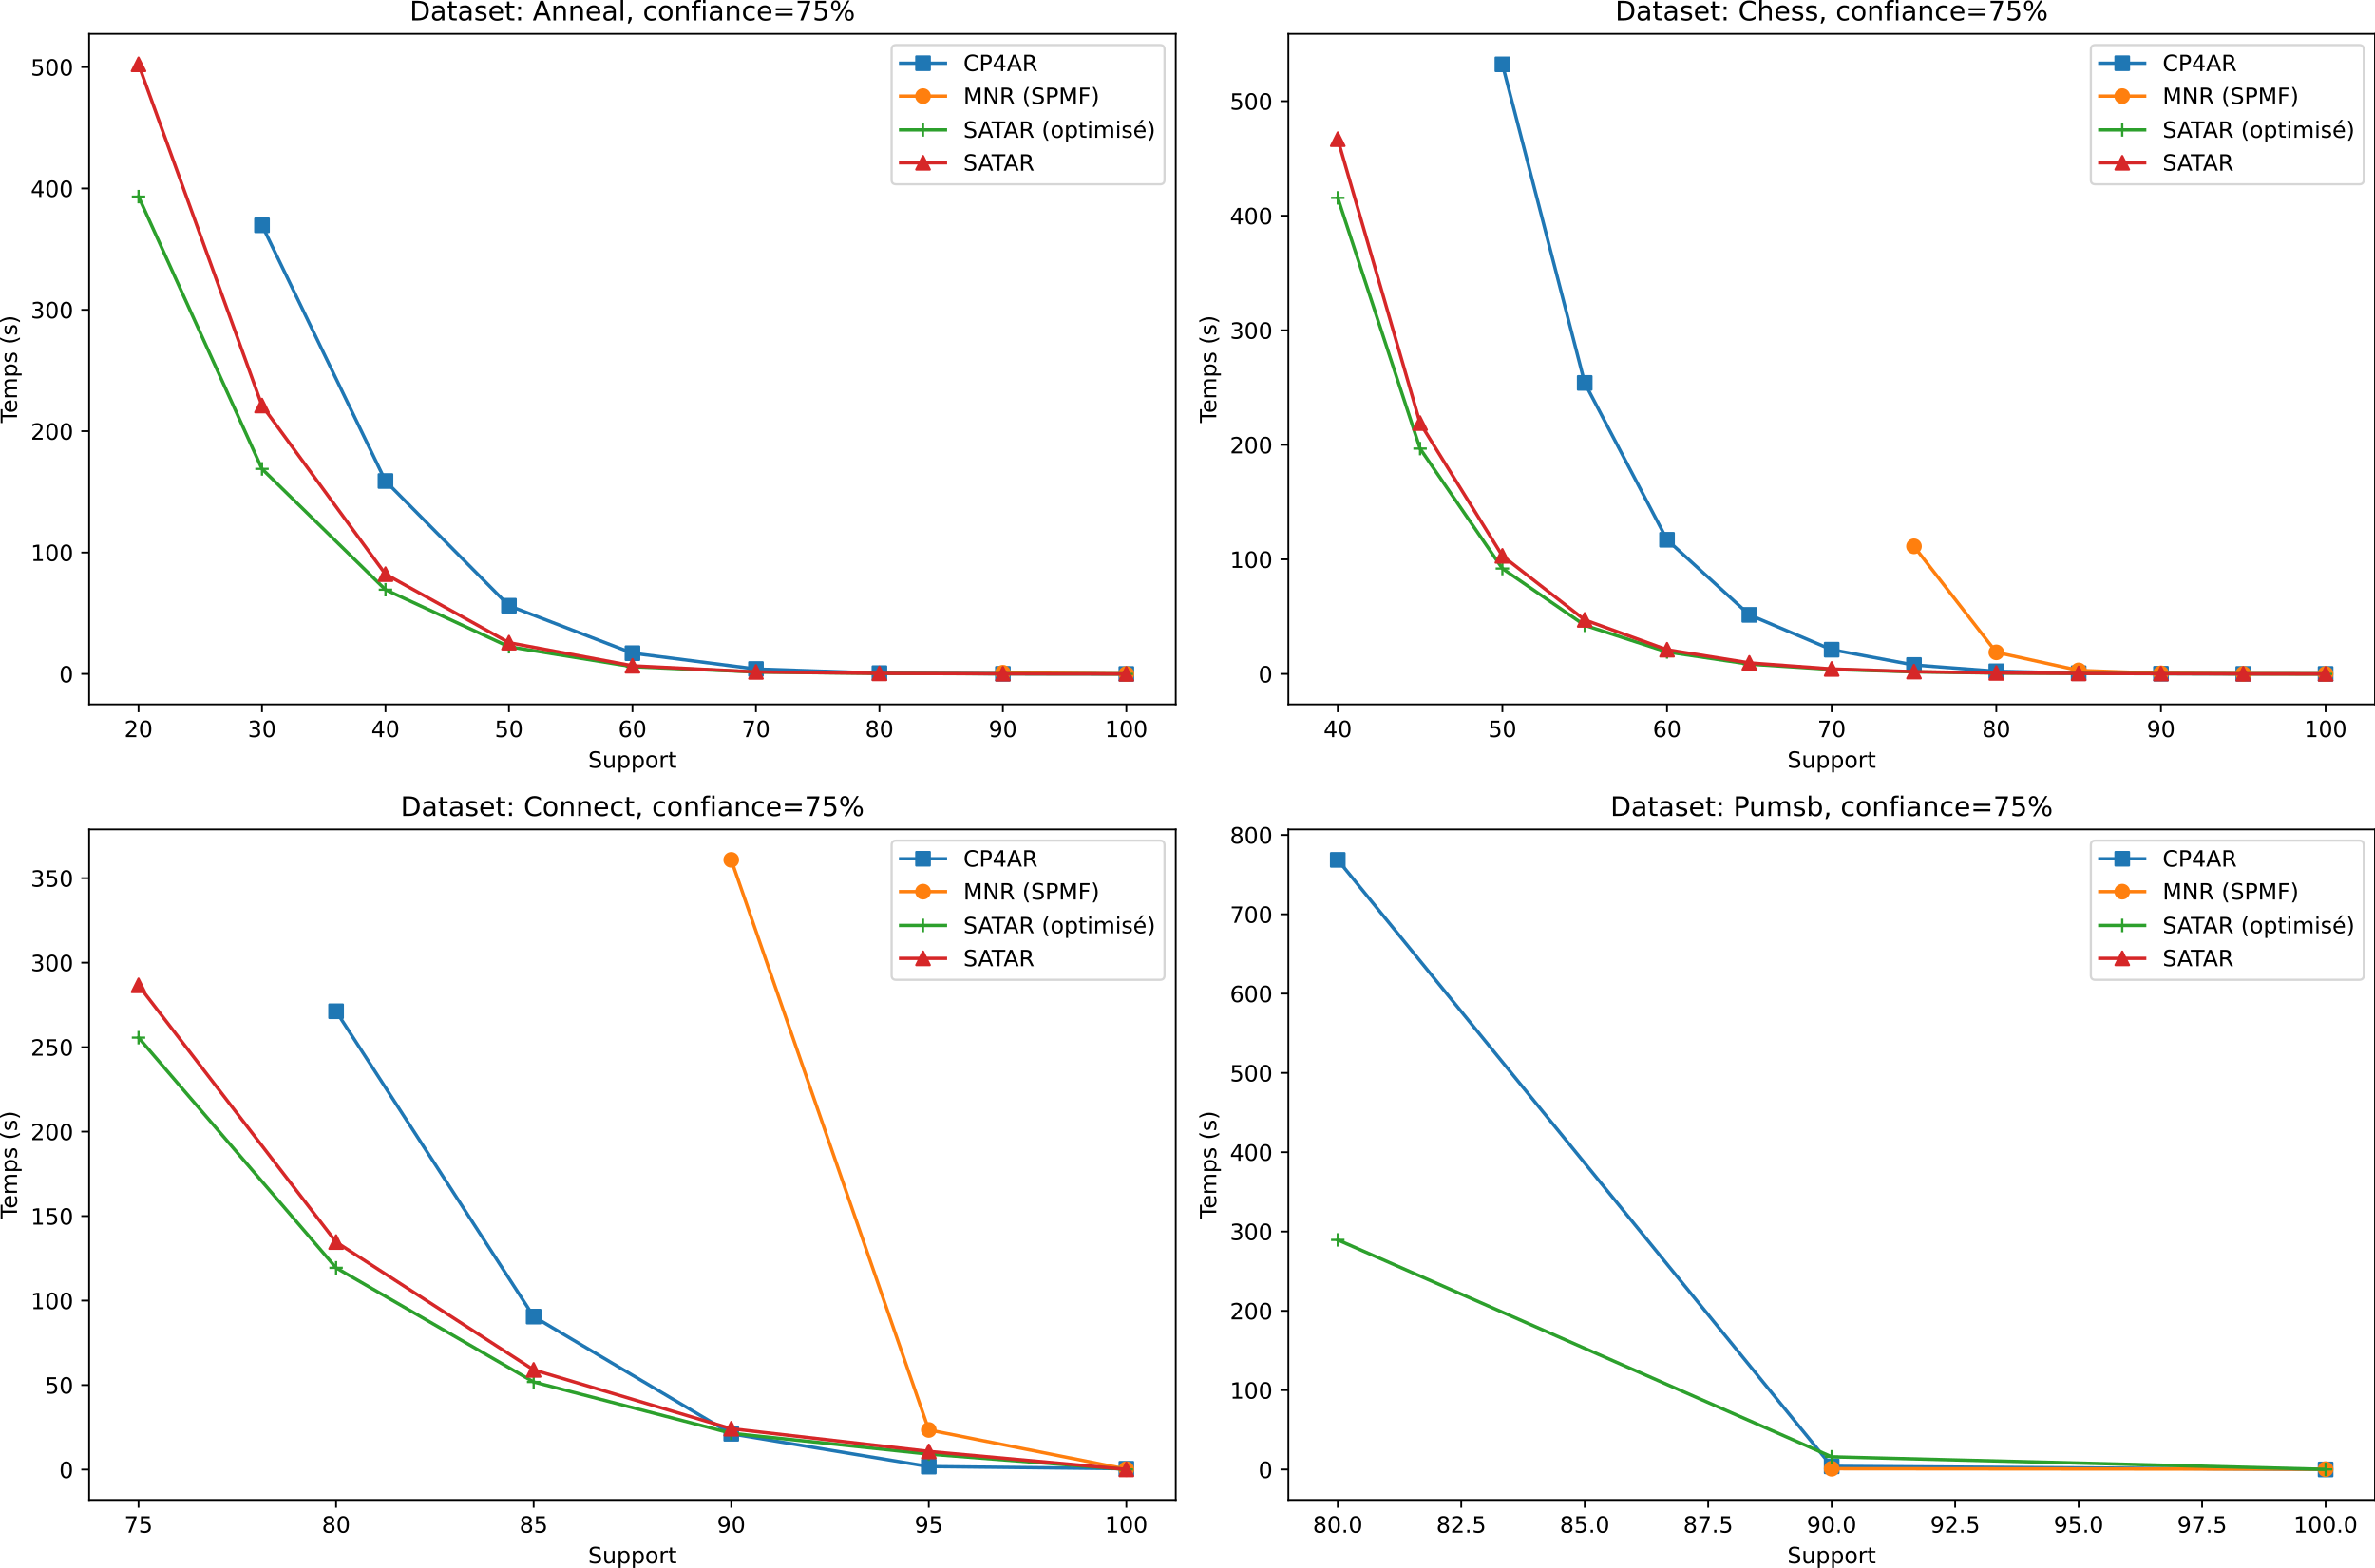 <?xml version="1.0" encoding="utf-8" standalone="no"?>
<!DOCTYPE svg PUBLIC "-//W3C//DTD SVG 1.1//EN"
  "http://www.w3.org/Graphics/SVG/1.1/DTD/svg11.dtd">
<!-- Created with matplotlib (https://matplotlib.org/) -->
<svg height="699.674pt" version="1.1" viewBox="0 0 1059.516 699.674" width="1059.516pt" xmlns="http://www.w3.org/2000/svg" xmlns:xlink="http://www.w3.org/1999/xlink">
 <defs>
  <style type="text/css">*{stroke-linecap:butt;stroke-linejoin:round;}</style>
 </defs>
 <g id="figure_1">
  <g id="patch_1">
   <path d="M 0 699.674 
L 1059.516 699.674 
L 1059.516 0 
L 0 0 
z
" style="fill:#ffffff;"/>
  </g>
  <g id="axes_1">
   <g id="patch_2">
    <path d="M 39.766 314.318 
L 524.516 314.318 
L 524.516 15.118 
L 39.766 15.118 
z
" style="fill:#ffffff;"/>
   </g>
   <g id="matplotlib.axis_1">
    <g id="xtick_1">
     <g id="line2d_1">
      <defs>
       <path d="M 0 0 
L 0 3.5 
" id="m96d65fe56c" style="stroke:#000000;stroke-width:0.8;"/>
      </defs>
      <g>
       <use style="stroke:#000000;stroke-width:0.8;" x="61.8" xlink:href="#m96d65fe56c" y="314.318"/>
      </g>
     </g>
     <g id="text_1">
      <!-- 20 -->
      <g transform="translate(55.437 328.917)scale(0.1 -0.1)">
       <defs>
        <path d="M 19.188 8.297 
L 53.609 8.297 
L 53.609 0 
L 7.328 0 
L 7.328 8.297 
Q 12.938 14.109 22.625 23.891 
Q 32.328 33.688 34.812 36.531 
Q 39.547 41.844 41.422 45.531 
Q 43.312 49.219 43.312 52.781 
Q 43.312 58.594 39.234 62.25 
Q 35.156 65.922 28.609 65.922 
Q 23.969 65.922 18.812 64.312 
Q 13.672 62.703 7.812 59.422 
L 7.812 69.391 
Q 13.766 71.781 18.938 73 
Q 24.125 74.219 28.422 74.219 
Q 39.75 74.219 46.484 68.547 
Q 53.219 62.891 53.219 53.422 
Q 53.219 48.922 51.531 44.891 
Q 49.859 40.875 45.406 35.406 
Q 44.188 33.984 37.641 27.219 
Q 31.109 20.453 19.188 8.297 
z
" id="DejaVuSans-50"/>
        <path d="M 31.781 66.406 
Q 24.172 66.406 20.328 58.906 
Q 16.5 51.422 16.5 36.375 
Q 16.5 21.391 20.328 13.891 
Q 24.172 6.391 31.781 6.391 
Q 39.453 6.391 43.281 13.891 
Q 47.125 21.391 47.125 36.375 
Q 47.125 51.422 43.281 58.906 
Q 39.453 66.406 31.781 66.406 
z
M 31.781 74.219 
Q 44.047 74.219 50.516 64.516 
Q 56.984 54.828 56.984 36.375 
Q 56.984 17.969 50.516 8.266 
Q 44.047 -1.422 31.781 -1.422 
Q 19.531 -1.422 13.062 8.266 
Q 6.594 17.969 6.594 36.375 
Q 6.594 54.828 13.062 64.516 
Q 19.531 74.219 31.781 74.219 
z
" id="DejaVuSans-48"/>
       </defs>
       <use xlink:href="#DejaVuSans-50"/>
       <use x="63.623" xlink:href="#DejaVuSans-48"/>
      </g>
     </g>
    </g>
    <g id="xtick_2">
     <g id="line2d_2">
      <g>
       <use style="stroke:#000000;stroke-width:0.8;" x="116.885" xlink:href="#m96d65fe56c" y="314.318"/>
      </g>
     </g>
     <g id="text_2">
      <!-- 30 -->
      <g transform="translate(110.522 328.917)scale(0.1 -0.1)">
       <defs>
        <path d="M 40.578 39.312 
Q 47.656 37.797 51.625 33 
Q 55.609 28.219 55.609 21.188 
Q 55.609 10.406 48.188 4.484 
Q 40.766 -1.422 27.094 -1.422 
Q 22.516 -1.422 17.656 -0.516 
Q 12.797 0.391 7.625 2.203 
L 7.625 11.719 
Q 11.719 9.328 16.594 8.109 
Q 21.484 6.891 26.812 6.891 
Q 36.078 6.891 40.938 10.547 
Q 45.797 14.203 45.797 21.188 
Q 45.797 27.641 41.281 31.266 
Q 36.766 34.906 28.719 34.906 
L 20.219 34.906 
L 20.219 43.016 
L 29.109 43.016 
Q 36.375 43.016 40.234 45.922 
Q 44.094 48.828 44.094 54.297 
Q 44.094 59.906 40.109 62.906 
Q 36.141 65.922 28.719 65.922 
Q 24.656 65.922 20.016 65.031 
Q 15.375 64.156 9.812 62.312 
L 9.812 71.094 
Q 15.438 72.656 20.344 73.438 
Q 25.25 74.219 29.594 74.219 
Q 40.828 74.219 47.359 69.109 
Q 53.906 64.016 53.906 55.328 
Q 53.906 49.266 50.438 45.094 
Q 46.969 40.922 40.578 39.312 
z
" id="DejaVuSans-51"/>
       </defs>
       <use xlink:href="#DejaVuSans-51"/>
       <use x="63.623" xlink:href="#DejaVuSans-48"/>
      </g>
     </g>
    </g>
    <g id="xtick_3">
     <g id="line2d_3">
      <g>
       <use style="stroke:#000000;stroke-width:0.8;" x="171.97" xlink:href="#m96d65fe56c" y="314.318"/>
      </g>
     </g>
     <g id="text_3">
      <!-- 40 -->
      <g transform="translate(165.608 328.917)scale(0.1 -0.1)">
       <defs>
        <path d="M 37.797 64.312 
L 12.891 25.391 
L 37.797 25.391 
z
M 35.203 72.906 
L 47.609 72.906 
L 47.609 25.391 
L 58.016 25.391 
L 58.016 17.188 
L 47.609 17.188 
L 47.609 0 
L 37.797 0 
L 37.797 17.188 
L 4.891 17.188 
L 4.891 26.703 
z
" id="DejaVuSans-52"/>
       </defs>
       <use xlink:href="#DejaVuSans-52"/>
       <use x="63.623" xlink:href="#DejaVuSans-48"/>
      </g>
     </g>
    </g>
    <g id="xtick_4">
     <g id="line2d_4">
      <g>
       <use style="stroke:#000000;stroke-width:0.8;" x="227.055" xlink:href="#m96d65fe56c" y="314.318"/>
      </g>
     </g>
     <g id="text_4">
      <!-- 50 -->
      <g transform="translate(220.693 328.917)scale(0.1 -0.1)">
       <defs>
        <path d="M 10.797 72.906 
L 49.516 72.906 
L 49.516 64.594 
L 19.828 64.594 
L 19.828 46.734 
Q 21.969 47.469 24.109 47.828 
Q 26.266 48.188 28.422 48.188 
Q 40.625 48.188 47.75 41.5 
Q 54.891 34.812 54.891 23.391 
Q 54.891 11.625 47.562 5.094 
Q 40.234 -1.422 26.906 -1.422 
Q 22.312 -1.422 17.547 -0.641 
Q 12.797 0.141 7.719 1.703 
L 7.719 11.625 
Q 12.109 9.234 16.797 8.062 
Q 21.484 6.891 26.703 6.891 
Q 35.156 6.891 40.078 11.328 
Q 45.016 15.766 45.016 23.391 
Q 45.016 31 40.078 35.438 
Q 35.156 39.891 26.703 39.891 
Q 22.75 39.891 18.812 39.016 
Q 14.891 38.141 10.797 36.281 
z
" id="DejaVuSans-53"/>
       </defs>
       <use xlink:href="#DejaVuSans-53"/>
       <use x="63.623" xlink:href="#DejaVuSans-48"/>
      </g>
     </g>
    </g>
    <g id="xtick_5">
     <g id="line2d_5">
      <g>
       <use style="stroke:#000000;stroke-width:0.8;" x="282.141" xlink:href="#m96d65fe56c" y="314.318"/>
      </g>
     </g>
     <g id="text_5">
      <!-- 60 -->
      <g transform="translate(275.778 328.917)scale(0.1 -0.1)">
       <defs>
        <path d="M 33.016 40.375 
Q 26.375 40.375 22.484 35.828 
Q 18.609 31.297 18.609 23.391 
Q 18.609 15.531 22.484 10.953 
Q 26.375 6.391 33.016 6.391 
Q 39.656 6.391 43.531 10.953 
Q 47.406 15.531 47.406 23.391 
Q 47.406 31.297 43.531 35.828 
Q 39.656 40.375 33.016 40.375 
z
M 52.594 71.297 
L 52.594 62.312 
Q 48.875 64.062 45.094 64.984 
Q 41.312 65.922 37.594 65.922 
Q 27.828 65.922 22.672 59.328 
Q 17.531 52.734 16.797 39.406 
Q 19.672 43.656 24.016 45.922 
Q 28.375 48.188 33.594 48.188 
Q 44.578 48.188 50.953 41.516 
Q 57.328 34.859 57.328 23.391 
Q 57.328 12.156 50.688 5.359 
Q 44.047 -1.422 33.016 -1.422 
Q 20.359 -1.422 13.672 8.266 
Q 6.984 17.969 6.984 36.375 
Q 6.984 53.656 15.188 63.938 
Q 23.391 74.219 37.203 74.219 
Q 40.922 74.219 44.703 73.484 
Q 48.484 72.75 52.594 71.297 
z
" id="DejaVuSans-54"/>
       </defs>
       <use xlink:href="#DejaVuSans-54"/>
       <use x="63.623" xlink:href="#DejaVuSans-48"/>
      </g>
     </g>
    </g>
    <g id="xtick_6">
     <g id="line2d_6">
      <g>
       <use style="stroke:#000000;stroke-width:0.8;" x="337.226" xlink:href="#m96d65fe56c" y="314.318"/>
      </g>
     </g>
     <g id="text_6">
      <!-- 70 -->
      <g transform="translate(330.863 328.917)scale(0.1 -0.1)">
       <defs>
        <path d="M 8.203 72.906 
L 55.078 72.906 
L 55.078 68.703 
L 28.609 0 
L 18.312 0 
L 43.219 64.594 
L 8.203 64.594 
z
" id="DejaVuSans-55"/>
       </defs>
       <use xlink:href="#DejaVuSans-55"/>
       <use x="63.623" xlink:href="#DejaVuSans-48"/>
      </g>
     </g>
    </g>
    <g id="xtick_7">
     <g id="line2d_7">
      <g>
       <use style="stroke:#000000;stroke-width:0.8;" x="392.311" xlink:href="#m96d65fe56c" y="314.318"/>
      </g>
     </g>
     <g id="text_7">
      <!-- 80 -->
      <g transform="translate(385.949 328.917)scale(0.1 -0.1)">
       <defs>
        <path d="M 31.781 34.625 
Q 24.75 34.625 20.719 30.859 
Q 16.703 27.094 16.703 20.516 
Q 16.703 13.922 20.719 10.156 
Q 24.75 6.391 31.781 6.391 
Q 38.812 6.391 42.859 10.172 
Q 46.922 13.969 46.922 20.516 
Q 46.922 27.094 42.891 30.859 
Q 38.875 34.625 31.781 34.625 
z
M 21.922 38.812 
Q 15.578 40.375 12.031 44.719 
Q 8.5 49.078 8.5 55.328 
Q 8.5 64.062 14.719 69.141 
Q 20.953 74.219 31.781 74.219 
Q 42.672 74.219 48.875 69.141 
Q 55.078 64.062 55.078 55.328 
Q 55.078 49.078 51.531 44.719 
Q 48 40.375 41.703 38.812 
Q 48.828 37.156 52.797 32.312 
Q 56.781 27.484 56.781 20.516 
Q 56.781 9.906 50.312 4.234 
Q 43.844 -1.422 31.781 -1.422 
Q 19.734 -1.422 13.25 4.234 
Q 6.781 9.906 6.781 20.516 
Q 6.781 27.484 10.781 32.312 
Q 14.797 37.156 21.922 38.812 
z
M 18.312 54.391 
Q 18.312 48.734 21.844 45.562 
Q 25.391 42.391 31.781 42.391 
Q 38.141 42.391 41.719 45.562 
Q 45.312 48.734 45.312 54.391 
Q 45.312 60.062 41.719 63.234 
Q 38.141 66.406 31.781 66.406 
Q 25.391 66.406 21.844 63.234 
Q 18.312 60.062 18.312 54.391 
z
" id="DejaVuSans-56"/>
       </defs>
       <use xlink:href="#DejaVuSans-56"/>
       <use x="63.623" xlink:href="#DejaVuSans-48"/>
      </g>
     </g>
    </g>
    <g id="xtick_8">
     <g id="line2d_8">
      <g>
       <use style="stroke:#000000;stroke-width:0.8;" x="447.396" xlink:href="#m96d65fe56c" y="314.318"/>
      </g>
     </g>
     <g id="text_8">
      <!-- 90 -->
      <g transform="translate(441.034 328.917)scale(0.1 -0.1)">
       <defs>
        <path d="M 10.984 1.516 
L 10.984 10.5 
Q 14.703 8.734 18.5 7.812 
Q 22.312 6.891 25.984 6.891 
Q 35.75 6.891 40.891 13.453 
Q 46.047 20.016 46.781 33.406 
Q 43.953 29.203 39.594 26.953 
Q 35.25 24.703 29.984 24.703 
Q 19.047 24.703 12.672 31.312 
Q 6.297 37.938 6.297 49.422 
Q 6.297 60.641 12.938 67.422 
Q 19.578 74.219 30.609 74.219 
Q 43.266 74.219 49.922 64.516 
Q 56.594 54.828 56.594 36.375 
Q 56.594 19.141 48.406 8.859 
Q 40.234 -1.422 26.422 -1.422 
Q 22.703 -1.422 18.891 -0.688 
Q 15.094 0.047 10.984 1.516 
z
M 30.609 32.422 
Q 37.25 32.422 41.125 36.953 
Q 45.016 41.5 45.016 49.422 
Q 45.016 57.281 41.125 61.844 
Q 37.25 66.406 30.609 66.406 
Q 23.969 66.406 20.094 61.844 
Q 16.219 57.281 16.219 49.422 
Q 16.219 41.5 20.094 36.953 
Q 23.969 32.422 30.609 32.422 
z
" id="DejaVuSans-57"/>
       </defs>
       <use xlink:href="#DejaVuSans-57"/>
       <use x="63.623" xlink:href="#DejaVuSans-48"/>
      </g>
     </g>
    </g>
    <g id="xtick_9">
     <g id="line2d_9">
      <g>
       <use style="stroke:#000000;stroke-width:0.8;" x="502.482" xlink:href="#m96d65fe56c" y="314.318"/>
      </g>
     </g>
     <g id="text_9">
      <!-- 100 -->
      <g transform="translate(492.938 328.917)scale(0.1 -0.1)">
       <defs>
        <path d="M 12.406 8.297 
L 28.516 8.297 
L 28.516 63.922 
L 10.984 60.406 
L 10.984 69.391 
L 28.422 72.906 
L 38.281 72.906 
L 38.281 8.297 
L 54.391 8.297 
L 54.391 0 
L 12.406 0 
z
" id="DejaVuSans-49"/>
       </defs>
       <use xlink:href="#DejaVuSans-49"/>
       <use x="63.623" xlink:href="#DejaVuSans-48"/>
       <use x="127.246" xlink:href="#DejaVuSans-48"/>
      </g>
     </g>
    </g>
    <g id="text_10">
     <!-- Support -->
     <g transform="translate(262.374 342.595)scale(0.1 -0.1)">
      <defs>
       <path d="M 53.516 70.516 
L 53.516 60.891 
Q 47.906 63.578 42.922 64.891 
Q 37.938 66.219 33.297 66.219 
Q 25.25 66.219 20.875 63.094 
Q 16.5 59.969 16.5 54.203 
Q 16.5 49.359 19.406 46.891 
Q 22.312 44.438 30.422 42.922 
L 36.375 41.703 
Q 47.406 39.594 52.656 34.297 
Q 57.906 29 57.906 20.125 
Q 57.906 9.516 50.797 4.047 
Q 43.703 -1.422 29.984 -1.422 
Q 24.812 -1.422 18.969 -0.25 
Q 13.141 0.922 6.891 3.219 
L 6.891 13.375 
Q 12.891 10.016 18.656 8.297 
Q 24.422 6.594 29.984 6.594 
Q 38.422 6.594 43.016 9.906 
Q 47.609 13.234 47.609 19.391 
Q 47.609 24.75 44.312 27.781 
Q 41.016 30.812 33.5 32.328 
L 27.484 33.5 
Q 16.453 35.688 11.516 40.375 
Q 6.594 45.062 6.594 53.422 
Q 6.594 63.094 13.406 68.656 
Q 20.219 74.219 32.172 74.219 
Q 37.312 74.219 42.625 73.281 
Q 47.953 72.359 53.516 70.516 
z
" id="DejaVuSans-83"/>
       <path d="M 8.5 21.578 
L 8.5 54.688 
L 17.484 54.688 
L 17.484 21.922 
Q 17.484 14.156 20.5 10.266 
Q 23.531 6.391 29.594 6.391 
Q 36.859 6.391 41.078 11.031 
Q 45.312 15.672 45.312 23.688 
L 45.312 54.688 
L 54.297 54.688 
L 54.297 0 
L 45.312 0 
L 45.312 8.406 
Q 42.047 3.422 37.719 1 
Q 33.406 -1.422 27.688 -1.422 
Q 18.266 -1.422 13.375 4.438 
Q 8.5 10.297 8.5 21.578 
z
M 31.109 56 
z
" id="DejaVuSans-117"/>
       <path d="M 18.109 8.203 
L 18.109 -20.797 
L 9.078 -20.797 
L 9.078 54.688 
L 18.109 54.688 
L 18.109 46.391 
Q 20.953 51.266 25.266 53.625 
Q 29.594 56 35.594 56 
Q 45.562 56 51.781 48.094 
Q 58.016 40.188 58.016 27.297 
Q 58.016 14.406 51.781 6.484 
Q 45.562 -1.422 35.594 -1.422 
Q 29.594 -1.422 25.266 0.953 
Q 20.953 3.328 18.109 8.203 
z
M 48.688 27.297 
Q 48.688 37.203 44.609 42.844 
Q 40.531 48.484 33.406 48.484 
Q 26.266 48.484 22.188 42.844 
Q 18.109 37.203 18.109 27.297 
Q 18.109 17.391 22.188 11.75 
Q 26.266 6.109 33.406 6.109 
Q 40.531 6.109 44.609 11.75 
Q 48.688 17.391 48.688 27.297 
z
" id="DejaVuSans-112"/>
       <path d="M 30.609 48.391 
Q 23.391 48.391 19.188 42.75 
Q 14.984 37.109 14.984 27.297 
Q 14.984 17.484 19.156 11.844 
Q 23.344 6.203 30.609 6.203 
Q 37.797 6.203 41.984 11.859 
Q 46.188 17.531 46.188 27.297 
Q 46.188 37.016 41.984 42.703 
Q 37.797 48.391 30.609 48.391 
z
M 30.609 56 
Q 42.328 56 49.016 48.375 
Q 55.719 40.766 55.719 27.297 
Q 55.719 13.875 49.016 6.219 
Q 42.328 -1.422 30.609 -1.422 
Q 18.844 -1.422 12.172 6.219 
Q 5.516 13.875 5.516 27.297 
Q 5.516 40.766 12.172 48.375 
Q 18.844 56 30.609 56 
z
" id="DejaVuSans-111"/>
       <path d="M 41.109 46.297 
Q 39.594 47.172 37.812 47.578 
Q 36.031 48 33.891 48 
Q 26.266 48 22.188 43.047 
Q 18.109 38.094 18.109 28.812 
L 18.109 0 
L 9.078 0 
L 9.078 54.688 
L 18.109 54.688 
L 18.109 46.188 
Q 20.953 51.172 25.484 53.578 
Q 30.031 56 36.531 56 
Q 37.453 56 38.578 55.875 
Q 39.703 55.766 41.062 55.516 
z
" id="DejaVuSans-114"/>
       <path d="M 18.312 70.219 
L 18.312 54.688 
L 36.812 54.688 
L 36.812 47.703 
L 18.312 47.703 
L 18.312 18.016 
Q 18.312 11.328 20.141 9.422 
Q 21.969 7.516 27.594 7.516 
L 36.812 7.516 
L 36.812 0 
L 27.594 0 
Q 17.188 0 13.234 3.875 
Q 9.281 7.766 9.281 18.016 
L 9.281 47.703 
L 2.688 47.703 
L 2.688 54.688 
L 9.281 54.688 
L 9.281 70.219 
z
" id="DejaVuSans-116"/>
      </defs>
      <use xlink:href="#DejaVuSans-83"/>
      <use x="63.477" xlink:href="#DejaVuSans-117"/>
      <use x="126.855" xlink:href="#DejaVuSans-112"/>
      <use x="190.332" xlink:href="#DejaVuSans-112"/>
      <use x="253.809" xlink:href="#DejaVuSans-111"/>
      <use x="314.99" xlink:href="#DejaVuSans-114"/>
      <use x="356.104" xlink:href="#DejaVuSans-116"/>
     </g>
    </g>
   </g>
   <g id="matplotlib.axis_2">
    <g id="ytick_1">
     <g id="line2d_10">
      <defs>
       <path d="M 0 0 
L -3.5 0 
" id="m2bbb755bd5" style="stroke:#000000;stroke-width:0.8;"/>
      </defs>
      <g>
       <use style="stroke:#000000;stroke-width:0.8;" x="39.766" xlink:href="#m2bbb755bd5" y="300.719"/>
      </g>
     </g>
     <g id="text_11">
      <!-- 0 -->
      <g transform="translate(26.403 304.519)scale(0.1 -0.1)">
       <use xlink:href="#DejaVuSans-48"/>
      </g>
     </g>
    </g>
    <g id="ytick_2">
     <g id="line2d_11">
      <g>
       <use style="stroke:#000000;stroke-width:0.8;" x="39.766" xlink:href="#m2bbb755bd5" y="246.563"/>
      </g>
     </g>
     <g id="text_12">
      <!-- 100 -->
      <g transform="translate(13.678 250.363)scale(0.1 -0.1)">
       <use xlink:href="#DejaVuSans-49"/>
       <use x="63.623" xlink:href="#DejaVuSans-48"/>
       <use x="127.246" xlink:href="#DejaVuSans-48"/>
      </g>
     </g>
    </g>
    <g id="ytick_3">
     <g id="line2d_12">
      <g>
       <use style="stroke:#000000;stroke-width:0.8;" x="39.766" xlink:href="#m2bbb755bd5" y="192.407"/>
      </g>
     </g>
     <g id="text_13">
      <!-- 200 -->
      <g transform="translate(13.678 196.206)scale(0.1 -0.1)">
       <use xlink:href="#DejaVuSans-50"/>
       <use x="63.623" xlink:href="#DejaVuSans-48"/>
       <use x="127.246" xlink:href="#DejaVuSans-48"/>
      </g>
     </g>
    </g>
    <g id="ytick_4">
     <g id="line2d_13">
      <g>
       <use style="stroke:#000000;stroke-width:0.8;" x="39.766" xlink:href="#m2bbb755bd5" y="138.251"/>
      </g>
     </g>
     <g id="text_14">
      <!-- 300 -->
      <g transform="translate(13.678 142.05)scale(0.1 -0.1)">
       <use xlink:href="#DejaVuSans-51"/>
       <use x="63.623" xlink:href="#DejaVuSans-48"/>
       <use x="127.246" xlink:href="#DejaVuSans-48"/>
      </g>
     </g>
    </g>
    <g id="ytick_5">
     <g id="line2d_14">
      <g>
       <use style="stroke:#000000;stroke-width:0.8;" x="39.766" xlink:href="#m2bbb755bd5" y="84.095"/>
      </g>
     </g>
     <g id="text_15">
      <!-- 400 -->
      <g transform="translate(13.678 87.894)scale(0.1 -0.1)">
       <use xlink:href="#DejaVuSans-52"/>
       <use x="63.623" xlink:href="#DejaVuSans-48"/>
       <use x="127.246" xlink:href="#DejaVuSans-48"/>
      </g>
     </g>
    </g>
    <g id="ytick_6">
     <g id="line2d_15">
      <g>
       <use style="stroke:#000000;stroke-width:0.8;" x="39.766" xlink:href="#m2bbb755bd5" y="29.939"/>
      </g>
     </g>
     <g id="text_16">
      <!-- 500 -->
      <g transform="translate(13.678 33.738)scale(0.1 -0.1)">
       <use xlink:href="#DejaVuSans-53"/>
       <use x="63.623" xlink:href="#DejaVuSans-48"/>
       <use x="127.246" xlink:href="#DejaVuSans-48"/>
      </g>
     </g>
    </g>
    <g id="text_17">
     <!-- Temps (s) -->
     <g transform="translate(7.598 188.743)rotate(-90)scale(0.1 -0.1)">
      <defs>
       <path d="M -0.297 72.906 
L 61.375 72.906 
L 61.375 64.594 
L 35.5 64.594 
L 35.5 0 
L 25.594 0 
L 25.594 64.594 
L -0.297 64.594 
z
" id="DejaVuSans-84"/>
       <path d="M 56.203 29.594 
L 56.203 25.203 
L 14.891 25.203 
Q 15.484 15.922 20.484 11.062 
Q 25.484 6.203 34.422 6.203 
Q 39.594 6.203 44.453 7.469 
Q 49.312 8.734 54.109 11.281 
L 54.109 2.781 
Q 49.266 0.734 44.188 -0.344 
Q 39.109 -1.422 33.891 -1.422 
Q 20.797 -1.422 13.156 6.188 
Q 5.516 13.812 5.516 26.812 
Q 5.516 40.234 12.766 48.109 
Q 20.016 56 32.328 56 
Q 43.359 56 49.781 48.891 
Q 56.203 41.797 56.203 29.594 
z
M 47.219 32.234 
Q 47.125 39.594 43.094 43.984 
Q 39.062 48.391 32.422 48.391 
Q 24.906 48.391 20.391 44.141 
Q 15.875 39.891 15.188 32.172 
z
" id="DejaVuSans-101"/>
       <path d="M 52 44.188 
Q 55.375 50.25 60.062 53.125 
Q 64.75 56 71.094 56 
Q 79.641 56 84.281 50.016 
Q 88.922 44.047 88.922 33.016 
L 88.922 0 
L 79.891 0 
L 79.891 32.719 
Q 79.891 40.578 77.094 44.375 
Q 74.312 48.188 68.609 48.188 
Q 61.625 48.188 57.562 43.547 
Q 53.516 38.922 53.516 30.906 
L 53.516 0 
L 44.484 0 
L 44.484 32.719 
Q 44.484 40.625 41.703 44.406 
Q 38.922 48.188 33.109 48.188 
Q 26.219 48.188 22.156 43.531 
Q 18.109 38.875 18.109 30.906 
L 18.109 0 
L 9.078 0 
L 9.078 54.688 
L 18.109 54.688 
L 18.109 46.188 
Q 21.188 51.219 25.484 53.609 
Q 29.781 56 35.688 56 
Q 41.656 56 45.828 52.969 
Q 50 49.953 52 44.188 
z
" id="DejaVuSans-109"/>
       <path d="M 44.281 53.078 
L 44.281 44.578 
Q 40.484 46.531 36.375 47.5 
Q 32.281 48.484 27.875 48.484 
Q 21.188 48.484 17.844 46.438 
Q 14.5 44.391 14.5 40.281 
Q 14.5 37.156 16.891 35.375 
Q 19.281 33.594 26.516 31.984 
L 29.594 31.297 
Q 39.156 29.25 43.188 25.516 
Q 47.219 21.781 47.219 15.094 
Q 47.219 7.469 41.188 3.016 
Q 35.156 -1.422 24.609 -1.422 
Q 20.219 -1.422 15.453 -0.562 
Q 10.688 0.297 5.422 2 
L 5.422 11.281 
Q 10.406 8.688 15.234 7.391 
Q 20.062 6.109 24.812 6.109 
Q 31.156 6.109 34.562 8.281 
Q 37.984 10.453 37.984 14.406 
Q 37.984 18.062 35.516 20.016 
Q 33.062 21.969 24.703 23.781 
L 21.578 24.516 
Q 13.234 26.266 9.516 29.906 
Q 5.812 33.547 5.812 39.891 
Q 5.812 47.609 11.281 51.797 
Q 16.75 56 26.812 56 
Q 31.781 56 36.172 55.266 
Q 40.578 54.547 44.281 53.078 
z
" id="DejaVuSans-115"/>
       <path id="DejaVuSans-32"/>
       <path d="M 31 75.875 
Q 24.469 64.656 21.281 53.656 
Q 18.109 42.672 18.109 31.391 
Q 18.109 20.125 21.312 9.062 
Q 24.516 -2 31 -13.188 
L 23.188 -13.188 
Q 15.875 -1.703 12.234 9.375 
Q 8.594 20.453 8.594 31.391 
Q 8.594 42.281 12.203 53.312 
Q 15.828 64.359 23.188 75.875 
z
" id="DejaVuSans-40"/>
       <path d="M 8.016 75.875 
L 15.828 75.875 
Q 23.141 64.359 26.781 53.312 
Q 30.422 42.281 30.422 31.391 
Q 30.422 20.453 26.781 9.375 
Q 23.141 -1.703 15.828 -13.188 
L 8.016 -13.188 
Q 14.5 -2 17.703 9.062 
Q 20.906 20.125 20.906 31.391 
Q 20.906 42.672 17.703 53.656 
Q 14.5 64.656 8.016 75.875 
z
" id="DejaVuSans-41"/>
      </defs>
      <use xlink:href="#DejaVuSans-84"/>
      <use x="44.084" xlink:href="#DejaVuSans-101"/>
      <use x="105.607" xlink:href="#DejaVuSans-109"/>
      <use x="203.02" xlink:href="#DejaVuSans-112"/>
      <use x="266.496" xlink:href="#DejaVuSans-115"/>
      <use x="318.596" xlink:href="#DejaVuSans-32"/>
      <use x="350.383" xlink:href="#DejaVuSans-40"/>
      <use x="389.396" xlink:href="#DejaVuSans-115"/>
      <use x="441.496" xlink:href="#DejaVuSans-41"/>
     </g>
    </g>
   </g>
   <g id="line2d_16">
    <path clip-path="url(#pc7ecde84df)" d="M 116.885 100.536 
L 171.97 214.64 
L 227.055 270.306 
L 282.141 291.462 
L 337.226 298.523 
L 392.311 300.364 
L 447.396 300.665 
L 502.482 300.718 
" style="fill:none;stroke:#1f77b4;stroke-linecap:square;stroke-width:1.5;"/>
    <defs>
     <path d="M -3 3 
L 3 3 
L 3 -3 
L -3 -3 
z
" id="mf0027b2729" style="stroke:#1f77b4;stroke-linejoin:miter;"/>
    </defs>
    <g clip-path="url(#pc7ecde84df)">
     <use style="fill:#1f77b4;stroke:#1f77b4;stroke-linejoin:miter;" x="116.885" xlink:href="#mf0027b2729" y="100.536"/>
     <use style="fill:#1f77b4;stroke:#1f77b4;stroke-linejoin:miter;" x="171.97" xlink:href="#mf0027b2729" y="214.64"/>
     <use style="fill:#1f77b4;stroke:#1f77b4;stroke-linejoin:miter;" x="227.055" xlink:href="#mf0027b2729" y="270.306"/>
     <use style="fill:#1f77b4;stroke:#1f77b4;stroke-linejoin:miter;" x="282.141" xlink:href="#mf0027b2729" y="291.462"/>
     <use style="fill:#1f77b4;stroke:#1f77b4;stroke-linejoin:miter;" x="337.226" xlink:href="#mf0027b2729" y="298.523"/>
     <use style="fill:#1f77b4;stroke:#1f77b4;stroke-linejoin:miter;" x="392.311" xlink:href="#mf0027b2729" y="300.364"/>
     <use style="fill:#1f77b4;stroke:#1f77b4;stroke-linejoin:miter;" x="447.396" xlink:href="#mf0027b2729" y="300.665"/>
     <use style="fill:#1f77b4;stroke:#1f77b4;stroke-linejoin:miter;" x="502.482" xlink:href="#mf0027b2729" y="300.718"/>
    </g>
   </g>
   <g id="line2d_17">
    <path clip-path="url(#pc7ecde84df)" d="M 447.396 300.192 
L 502.482 300.708 
" style="fill:none;stroke:#ff7f0e;stroke-linecap:square;stroke-width:1.5;"/>
    <defs>
     <path d="M 0 3 
C 0.796 3 1.559 2.684 2.121 2.121 
C 2.684 1.559 3 0.796 3 0 
C 3 -0.796 2.684 -1.559 2.121 -2.121 
C 1.559 -2.684 0.796 -3 0 -3 
C -0.796 -3 -1.559 -2.684 -2.121 -2.121 
C -2.684 -1.559 -3 -0.796 -3 0 
C -3 0.796 -2.684 1.559 -2.121 2.121 
C -1.559 2.684 -0.796 3 0 3 
z
" id="m0813ef25c1" style="stroke:#ff7f0e;"/>
    </defs>
    <g clip-path="url(#pc7ecde84df)">
     <use style="fill:#ff7f0e;stroke:#ff7f0e;" x="447.396" xlink:href="#m0813ef25c1" y="300.192"/>
     <use style="fill:#ff7f0e;stroke:#ff7f0e;" x="502.482" xlink:href="#m0813ef25c1" y="300.708"/>
    </g>
   </g>
   <g id="line2d_18">
    <path clip-path="url(#pc7ecde84df)" d="M 61.8 87.741 
L 116.885 209.236 
L 171.97 263.149 
L 227.055 288.603 
L 282.141 297.489 
L 337.226 299.878 
L 392.311 300.51 
L 447.396 300.665 
L 502.482 300.718 
" style="fill:none;stroke:#2ca02c;stroke-linecap:square;stroke-width:1.5;"/>
    <defs>
     <path d="M -3 0 
L 3 0 
M 0 3 
L 0 -3 
" id="m85a5af3c02" style="stroke:#2ca02c;"/>
    </defs>
    <g clip-path="url(#pc7ecde84df)">
     <use style="fill:#2ca02c;stroke:#2ca02c;" x="61.8" xlink:href="#m85a5af3c02" y="87.741"/>
     <use style="fill:#2ca02c;stroke:#2ca02c;" x="116.885" xlink:href="#m85a5af3c02" y="209.236"/>
     <use style="fill:#2ca02c;stroke:#2ca02c;" x="171.97" xlink:href="#m85a5af3c02" y="263.149"/>
     <use style="fill:#2ca02c;stroke:#2ca02c;" x="227.055" xlink:href="#m85a5af3c02" y="288.603"/>
     <use style="fill:#2ca02c;stroke:#2ca02c;" x="282.141" xlink:href="#m85a5af3c02" y="297.489"/>
     <use style="fill:#2ca02c;stroke:#2ca02c;" x="337.226" xlink:href="#m85a5af3c02" y="299.878"/>
     <use style="fill:#2ca02c;stroke:#2ca02c;" x="392.311" xlink:href="#m85a5af3c02" y="300.51"/>
     <use style="fill:#2ca02c;stroke:#2ca02c;" x="447.396" xlink:href="#m85a5af3c02" y="300.665"/>
     <use style="fill:#2ca02c;stroke:#2ca02c;" x="502.482" xlink:href="#m85a5af3c02" y="300.718"/>
    </g>
   </g>
   <g id="line2d_19">
    <path clip-path="url(#pc7ecde84df)" d="M 61.8 28.718 
L 116.885 180.974 
L 171.97 256.221 
L 227.055 286.768 
L 282.141 297.097 
L 337.226 299.826 
L 392.311 300.488 
L 447.396 300.653 
L 502.482 300.717 
" style="fill:none;stroke:#d62728;stroke-linecap:square;stroke-width:1.5;"/>
    <defs>
     <path d="M 0 -3 
L -3 3 
L 3 3 
z
" id="mefdfc9dca0" style="stroke:#d62728;stroke-linejoin:miter;"/>
    </defs>
    <g clip-path="url(#pc7ecde84df)">
     <use style="fill:#d62728;stroke:#d62728;stroke-linejoin:miter;" x="61.8" xlink:href="#mefdfc9dca0" y="28.718"/>
     <use style="fill:#d62728;stroke:#d62728;stroke-linejoin:miter;" x="116.885" xlink:href="#mefdfc9dca0" y="180.974"/>
     <use style="fill:#d62728;stroke:#d62728;stroke-linejoin:miter;" x="171.97" xlink:href="#mefdfc9dca0" y="256.221"/>
     <use style="fill:#d62728;stroke:#d62728;stroke-linejoin:miter;" x="227.055" xlink:href="#mefdfc9dca0" y="286.768"/>
     <use style="fill:#d62728;stroke:#d62728;stroke-linejoin:miter;" x="282.141" xlink:href="#mefdfc9dca0" y="297.097"/>
     <use style="fill:#d62728;stroke:#d62728;stroke-linejoin:miter;" x="337.226" xlink:href="#mefdfc9dca0" y="299.826"/>
     <use style="fill:#d62728;stroke:#d62728;stroke-linejoin:miter;" x="392.311" xlink:href="#mefdfc9dca0" y="300.488"/>
     <use style="fill:#d62728;stroke:#d62728;stroke-linejoin:miter;" x="447.396" xlink:href="#mefdfc9dca0" y="300.653"/>
     <use style="fill:#d62728;stroke:#d62728;stroke-linejoin:miter;" x="502.482" xlink:href="#mefdfc9dca0" y="300.717"/>
    </g>
   </g>
   <g id="patch_3">
    <path d="M 39.766 314.318 
L 39.766 15.118 
" style="fill:none;stroke:#000000;stroke-linecap:square;stroke-linejoin:miter;stroke-width:0.8;"/>
   </g>
   <g id="patch_4">
    <path d="M 524.516 314.318 
L 524.516 15.118 
" style="fill:none;stroke:#000000;stroke-linecap:square;stroke-linejoin:miter;stroke-width:0.8;"/>
   </g>
   <g id="patch_5">
    <path d="M 39.766 314.318 
L 524.516 314.318 
" style="fill:none;stroke:#000000;stroke-linecap:square;stroke-linejoin:miter;stroke-width:0.8;"/>
   </g>
   <g id="patch_6">
    <path d="M 39.766 15.118 
L 524.516 15.118 
" style="fill:none;stroke:#000000;stroke-linecap:square;stroke-linejoin:miter;stroke-width:0.8;"/>
   </g>
   <g id="text_18">
    <!-- Dataset: Anneal, confiance=75% -->
    <g transform="translate(182.772 9.118)scale(0.12 -0.12)">
     <defs>
      <path d="M 19.672 64.797 
L 19.672 8.109 
L 31.594 8.109 
Q 46.688 8.109 53.688 14.938 
Q 60.688 21.781 60.688 36.531 
Q 60.688 51.172 53.688 57.984 
Q 46.688 64.797 31.594 64.797 
z
M 9.812 72.906 
L 30.078 72.906 
Q 51.266 72.906 61.172 64.094 
Q 71.094 55.281 71.094 36.531 
Q 71.094 17.672 61.125 8.828 
Q 51.172 0 30.078 0 
L 9.812 0 
z
" id="DejaVuSans-68"/>
      <path d="M 34.281 27.484 
Q 23.391 27.484 19.188 25 
Q 14.984 22.516 14.984 16.5 
Q 14.984 11.719 18.141 8.906 
Q 21.297 6.109 26.703 6.109 
Q 34.188 6.109 38.703 11.406 
Q 43.219 16.703 43.219 25.484 
L 43.219 27.484 
z
M 52.203 31.203 
L 52.203 0 
L 43.219 0 
L 43.219 8.297 
Q 40.141 3.328 35.547 0.953 
Q 30.953 -1.422 24.312 -1.422 
Q 15.922 -1.422 10.953 3.297 
Q 6 8.016 6 15.922 
Q 6 25.141 12.172 29.828 
Q 18.359 34.516 30.609 34.516 
L 43.219 34.516 
L 43.219 35.406 
Q 43.219 41.609 39.141 45 
Q 35.062 48.391 27.688 48.391 
Q 23 48.391 18.547 47.266 
Q 14.109 46.141 10.016 43.891 
L 10.016 52.203 
Q 14.938 54.109 19.578 55.047 
Q 24.219 56 28.609 56 
Q 40.484 56 46.344 49.844 
Q 52.203 43.703 52.203 31.203 
z
" id="DejaVuSans-97"/>
      <path d="M 11.719 12.406 
L 22.016 12.406 
L 22.016 0 
L 11.719 0 
z
M 11.719 51.703 
L 22.016 51.703 
L 22.016 39.312 
L 11.719 39.312 
z
" id="DejaVuSans-58"/>
      <path d="M 34.188 63.188 
L 20.797 26.906 
L 47.609 26.906 
z
M 28.609 72.906 
L 39.797 72.906 
L 67.578 0 
L 57.328 0 
L 50.688 18.703 
L 17.828 18.703 
L 11.188 0 
L 0.781 0 
z
" id="DejaVuSans-65"/>
      <path d="M 54.891 33.016 
L 54.891 0 
L 45.906 0 
L 45.906 32.719 
Q 45.906 40.484 42.875 44.328 
Q 39.844 48.188 33.797 48.188 
Q 26.516 48.188 22.312 43.547 
Q 18.109 38.922 18.109 30.906 
L 18.109 0 
L 9.078 0 
L 9.078 54.688 
L 18.109 54.688 
L 18.109 46.188 
Q 21.344 51.125 25.703 53.562 
Q 30.078 56 35.797 56 
Q 45.219 56 50.047 50.172 
Q 54.891 44.344 54.891 33.016 
z
" id="DejaVuSans-110"/>
      <path d="M 9.422 75.984 
L 18.406 75.984 
L 18.406 0 
L 9.422 0 
z
" id="DejaVuSans-108"/>
      <path d="M 11.719 12.406 
L 22.016 12.406 
L 22.016 4 
L 14.016 -11.625 
L 7.719 -11.625 
L 11.719 4 
z
" id="DejaVuSans-44"/>
      <path d="M 48.781 52.594 
L 48.781 44.188 
Q 44.969 46.297 41.141 47.344 
Q 37.312 48.391 33.406 48.391 
Q 24.656 48.391 19.812 42.844 
Q 14.984 37.312 14.984 27.297 
Q 14.984 17.281 19.812 11.734 
Q 24.656 6.203 33.406 6.203 
Q 37.312 6.203 41.141 7.25 
Q 44.969 8.297 48.781 10.406 
L 48.781 2.094 
Q 45.016 0.344 40.984 -0.531 
Q 36.969 -1.422 32.422 -1.422 
Q 20.062 -1.422 12.781 6.344 
Q 5.516 14.109 5.516 27.297 
Q 5.516 40.672 12.859 48.328 
Q 20.219 56 33.016 56 
Q 37.156 56 41.109 55.141 
Q 45.062 54.297 48.781 52.594 
z
" id="DejaVuSans-99"/>
      <path d="M 37.109 75.984 
L 37.109 68.5 
L 28.516 68.5 
Q 23.688 68.5 21.797 66.547 
Q 19.922 64.594 19.922 59.516 
L 19.922 54.688 
L 34.719 54.688 
L 34.719 47.703 
L 19.922 47.703 
L 19.922 0 
L 10.891 0 
L 10.891 47.703 
L 2.297 47.703 
L 2.297 54.688 
L 10.891 54.688 
L 10.891 58.5 
Q 10.891 67.625 15.141 71.797 
Q 19.391 75.984 28.609 75.984 
z
" id="DejaVuSans-102"/>
      <path d="M 9.422 54.688 
L 18.406 54.688 
L 18.406 0 
L 9.422 0 
z
M 9.422 75.984 
L 18.406 75.984 
L 18.406 64.594 
L 9.422 64.594 
z
" id="DejaVuSans-105"/>
      <path d="M 10.594 45.406 
L 73.188 45.406 
L 73.188 37.203 
L 10.594 37.203 
z
M 10.594 25.484 
L 73.188 25.484 
L 73.188 17.188 
L 10.594 17.188 
z
" id="DejaVuSans-61"/>
      <path d="M 72.703 32.078 
Q 68.453 32.078 66.031 28.469 
Q 63.625 24.859 63.625 18.406 
Q 63.625 12.062 66.031 8.422 
Q 68.453 4.781 72.703 4.781 
Q 76.859 4.781 79.266 8.422 
Q 81.688 12.062 81.688 18.406 
Q 81.688 24.812 79.266 28.438 
Q 76.859 32.078 72.703 32.078 
z
M 72.703 38.281 
Q 80.422 38.281 84.953 32.906 
Q 89.5 27.547 89.5 18.406 
Q 89.5 9.281 84.938 3.922 
Q 80.375 -1.422 72.703 -1.422 
Q 64.891 -1.422 60.344 3.922 
Q 55.812 9.281 55.812 18.406 
Q 55.812 27.594 60.375 32.938 
Q 64.938 38.281 72.703 38.281 
z
M 22.312 68.016 
Q 18.109 68.016 15.688 64.375 
Q 13.281 60.75 13.281 54.391 
Q 13.281 47.953 15.672 44.328 
Q 18.062 40.719 22.312 40.719 
Q 26.562 40.719 28.969 44.328 
Q 31.391 47.953 31.391 54.391 
Q 31.391 60.688 28.953 64.344 
Q 26.516 68.016 22.312 68.016 
z
M 66.406 74.219 
L 74.219 74.219 
L 28.609 -1.422 
L 20.797 -1.422 
z
M 22.312 74.219 
Q 30.031 74.219 34.609 68.875 
Q 39.203 63.531 39.203 54.391 
Q 39.203 45.172 34.641 39.844 
Q 30.078 34.516 22.312 34.516 
Q 14.547 34.516 10.031 39.859 
Q 5.516 45.219 5.516 54.391 
Q 5.516 63.484 10.047 68.844 
Q 14.594 74.219 22.312 74.219 
z
" id="DejaVuSans-37"/>
     </defs>
     <use xlink:href="#DejaVuSans-68"/>
     <use x="77.002" xlink:href="#DejaVuSans-97"/>
     <use x="138.281" xlink:href="#DejaVuSans-116"/>
     <use x="177.49" xlink:href="#DejaVuSans-97"/>
     <use x="238.77" xlink:href="#DejaVuSans-115"/>
     <use x="290.869" xlink:href="#DejaVuSans-101"/>
     <use x="352.393" xlink:href="#DejaVuSans-116"/>
     <use x="391.602" xlink:href="#DejaVuSans-58"/>
     <use x="425.293" xlink:href="#DejaVuSans-32"/>
     <use x="457.08" xlink:href="#DejaVuSans-65"/>
     <use x="525.488" xlink:href="#DejaVuSans-110"/>
     <use x="588.867" xlink:href="#DejaVuSans-110"/>
     <use x="652.246" xlink:href="#DejaVuSans-101"/>
     <use x="713.77" xlink:href="#DejaVuSans-97"/>
     <use x="775.049" xlink:href="#DejaVuSans-108"/>
     <use x="802.832" xlink:href="#DejaVuSans-44"/>
     <use x="834.619" xlink:href="#DejaVuSans-32"/>
     <use x="866.406" xlink:href="#DejaVuSans-99"/>
     <use x="921.387" xlink:href="#DejaVuSans-111"/>
     <use x="982.568" xlink:href="#DejaVuSans-110"/>
     <use x="1045.947" xlink:href="#DejaVuSans-102"/>
     <use x="1081.152" xlink:href="#DejaVuSans-105"/>
     <use x="1108.936" xlink:href="#DejaVuSans-97"/>
     <use x="1170.215" xlink:href="#DejaVuSans-110"/>
     <use x="1233.594" xlink:href="#DejaVuSans-99"/>
     <use x="1288.574" xlink:href="#DejaVuSans-101"/>
     <use x="1350.098" xlink:href="#DejaVuSans-61"/>
     <use x="1433.887" xlink:href="#DejaVuSans-55"/>
     <use x="1497.51" xlink:href="#DejaVuSans-53"/>
     <use x="1561.133" xlink:href="#DejaVuSans-37"/>
    </g>
   </g>
   <g id="legend_1">
    <g id="patch_7">
     <path d="M 399.764 82.231 
L 517.516 82.231 
Q 519.516 82.231 519.516 80.231 
L 519.516 22.118 
Q 519.516 20.118 517.516 20.118 
L 399.764 20.118 
Q 397.764 20.118 397.764 22.118 
L 397.764 80.231 
Q 397.764 82.231 399.764 82.231 
z
" style="fill:#ffffff;opacity:0.8;stroke:#cccccc;stroke-linejoin:miter;"/>
    </g>
    <g id="line2d_20">
     <path d="M 401.764 28.217 
L 421.764 28.217 
" style="fill:none;stroke:#1f77b4;stroke-linecap:square;stroke-width:1.5;"/>
    </g>
    <g id="line2d_21">
     <g>
      <use style="fill:#1f77b4;stroke:#1f77b4;stroke-linejoin:miter;" x="411.764" xlink:href="#mf0027b2729" y="28.217"/>
     </g>
    </g>
    <g id="text_19">
     <!-- CP4AR -->
     <g transform="translate(429.764 31.717)scale(0.1 -0.1)">
      <defs>
       <path d="M 64.406 67.281 
L 64.406 56.891 
Q 59.422 61.531 53.781 63.812 
Q 48.141 66.109 41.797 66.109 
Q 29.297 66.109 22.656 58.469 
Q 16.016 50.828 16.016 36.375 
Q 16.016 21.969 22.656 14.328 
Q 29.297 6.688 41.797 6.688 
Q 48.141 6.688 53.781 8.984 
Q 59.422 11.281 64.406 15.922 
L 64.406 5.609 
Q 59.234 2.094 53.438 0.328 
Q 47.656 -1.422 41.219 -1.422 
Q 24.656 -1.422 15.125 8.703 
Q 5.609 18.844 5.609 36.375 
Q 5.609 53.953 15.125 64.078 
Q 24.656 74.219 41.219 74.219 
Q 47.75 74.219 53.531 72.484 
Q 59.328 70.75 64.406 67.281 
z
" id="DejaVuSans-67"/>
       <path d="M 19.672 64.797 
L 19.672 37.406 
L 32.078 37.406 
Q 38.969 37.406 42.719 40.969 
Q 46.484 44.531 46.484 51.125 
Q 46.484 57.672 42.719 61.234 
Q 38.969 64.797 32.078 64.797 
z
M 9.812 72.906 
L 32.078 72.906 
Q 44.344 72.906 50.609 67.359 
Q 56.891 61.812 56.891 51.125 
Q 56.891 40.328 50.609 34.812 
Q 44.344 29.297 32.078 29.297 
L 19.672 29.297 
L 19.672 0 
L 9.812 0 
z
" id="DejaVuSans-80"/>
       <path d="M 44.391 34.188 
Q 47.562 33.109 50.562 29.594 
Q 53.562 26.078 56.594 19.922 
L 66.609 0 
L 56 0 
L 46.688 18.703 
Q 43.062 26.031 39.672 28.422 
Q 36.281 30.812 30.422 30.812 
L 19.672 30.812 
L 19.672 0 
L 9.812 0 
L 9.812 72.906 
L 32.078 72.906 
Q 44.578 72.906 50.734 67.672 
Q 56.891 62.453 56.891 51.906 
Q 56.891 45.016 53.688 40.469 
Q 50.484 35.938 44.391 34.188 
z
M 19.672 64.797 
L 19.672 38.922 
L 32.078 38.922 
Q 39.203 38.922 42.844 42.219 
Q 46.484 45.516 46.484 51.906 
Q 46.484 58.297 42.844 61.547 
Q 39.203 64.797 32.078 64.797 
z
" id="DejaVuSans-82"/>
      </defs>
      <use xlink:href="#DejaVuSans-67"/>
      <use x="69.824" xlink:href="#DejaVuSans-80"/>
      <use x="130.127" xlink:href="#DejaVuSans-52"/>
      <use x="193.75" xlink:href="#DejaVuSans-65"/>
      <use x="262.158" xlink:href="#DejaVuSans-82"/>
     </g>
    </g>
    <g id="line2d_22">
     <path d="M 401.764 42.895 
L 421.764 42.895 
" style="fill:none;stroke:#ff7f0e;stroke-linecap:square;stroke-width:1.5;"/>
    </g>
    <g id="line2d_23">
     <g>
      <use style="fill:#ff7f0e;stroke:#ff7f0e;" x="411.764" xlink:href="#m0813ef25c1" y="42.895"/>
     </g>
    </g>
    <g id="text_20">
     <!-- MNR (SPMF) -->
     <g transform="translate(429.764 46.395)scale(0.1 -0.1)">
      <defs>
       <path d="M 9.812 72.906 
L 24.516 72.906 
L 43.109 23.297 
L 61.812 72.906 
L 76.516 72.906 
L 76.516 0 
L 66.891 0 
L 66.891 64.016 
L 48.094 14.016 
L 38.188 14.016 
L 19.391 64.016 
L 19.391 0 
L 9.812 0 
z
" id="DejaVuSans-77"/>
       <path d="M 9.812 72.906 
L 23.094 72.906 
L 55.422 11.922 
L 55.422 72.906 
L 64.984 72.906 
L 64.984 0 
L 51.703 0 
L 19.391 60.984 
L 19.391 0 
L 9.812 0 
z
" id="DejaVuSans-78"/>
       <path d="M 9.812 72.906 
L 51.703 72.906 
L 51.703 64.594 
L 19.672 64.594 
L 19.672 43.109 
L 48.578 43.109 
L 48.578 34.812 
L 19.672 34.812 
L 19.672 0 
L 9.812 0 
z
" id="DejaVuSans-70"/>
      </defs>
      <use xlink:href="#DejaVuSans-77"/>
      <use x="86.279" xlink:href="#DejaVuSans-78"/>
      <use x="161.084" xlink:href="#DejaVuSans-82"/>
      <use x="230.566" xlink:href="#DejaVuSans-32"/>
      <use x="262.354" xlink:href="#DejaVuSans-40"/>
      <use x="301.367" xlink:href="#DejaVuSans-83"/>
      <use x="364.844" xlink:href="#DejaVuSans-80"/>
      <use x="425.146" xlink:href="#DejaVuSans-77"/>
      <use x="511.426" xlink:href="#DejaVuSans-70"/>
      <use x="568.945" xlink:href="#DejaVuSans-41"/>
     </g>
    </g>
    <g id="line2d_24">
     <path d="M 401.764 57.973 
L 421.764 57.973 
" style="fill:none;stroke:#2ca02c;stroke-linecap:square;stroke-width:1.5;"/>
    </g>
    <g id="line2d_25">
     <g>
      <use style="fill:#2ca02c;stroke:#2ca02c;" x="411.764" xlink:href="#m85a5af3c02" y="57.973"/>
     </g>
    </g>
    <g id="text_21">
     <!-- SATAR (optimisé) -->
     <g transform="translate(429.764 61.473)scale(0.1 -0.1)">
      <defs>
       <path d="M 56.203 29.594 
L 56.203 25.203 
L 14.891 25.203 
Q 15.484 15.922 20.484 11.062 
Q 25.484 6.203 34.422 6.203 
Q 39.594 6.203 44.453 7.469 
Q 49.312 8.734 54.109 11.281 
L 54.109 2.781 
Q 49.266 0.734 44.188 -0.344 
Q 39.109 -1.422 33.891 -1.422 
Q 20.797 -1.422 13.156 6.188 
Q 5.516 13.812 5.516 26.812 
Q 5.516 40.234 12.766 48.109 
Q 20.016 56 32.328 56 
Q 43.359 56 49.781 48.891 
Q 56.203 41.797 56.203 29.594 
z
M 47.219 32.234 
Q 47.125 39.594 43.094 43.984 
Q 39.062 48.391 32.422 48.391 
Q 24.906 48.391 20.391 44.141 
Q 15.875 39.891 15.188 32.172 
z
M 38.578 79.984 
L 48.297 79.984 
L 32.375 61.625 
L 24.906 61.625 
z
" id="DejaVuSans-233"/>
      </defs>
      <use xlink:href="#DejaVuSans-83"/>
      <use x="65.352" xlink:href="#DejaVuSans-65"/>
      <use x="126.01" xlink:href="#DejaVuSans-84"/>
      <use x="179.344" xlink:href="#DejaVuSans-65"/>
      <use x="247.752" xlink:href="#DejaVuSans-82"/>
      <use x="317.234" xlink:href="#DejaVuSans-32"/>
      <use x="349.021" xlink:href="#DejaVuSans-40"/>
      <use x="388.035" xlink:href="#DejaVuSans-111"/>
      <use x="449.217" xlink:href="#DejaVuSans-112"/>
      <use x="512.693" xlink:href="#DejaVuSans-116"/>
      <use x="551.902" xlink:href="#DejaVuSans-105"/>
      <use x="579.686" xlink:href="#DejaVuSans-109"/>
      <use x="677.098" xlink:href="#DejaVuSans-105"/>
      <use x="704.881" xlink:href="#DejaVuSans-115"/>
      <use x="756.98" xlink:href="#DejaVuSans-233"/>
      <use x="818.504" xlink:href="#DejaVuSans-41"/>
     </g>
    </g>
    <g id="line2d_26">
     <path d="M 401.764 72.651 
L 421.764 72.651 
" style="fill:none;stroke:#d62728;stroke-linecap:square;stroke-width:1.5;"/>
    </g>
    <g id="line2d_27">
     <g>
      <use style="fill:#d62728;stroke:#d62728;stroke-linejoin:miter;" x="411.764" xlink:href="#mefdfc9dca0" y="72.651"/>
     </g>
    </g>
    <g id="text_22">
     <!-- SATAR -->
     <g transform="translate(429.764 76.151)scale(0.1 -0.1)">
      <use xlink:href="#DejaVuSans-83"/>
      <use x="65.352" xlink:href="#DejaVuSans-65"/>
      <use x="126.01" xlink:href="#DejaVuSans-84"/>
      <use x="179.344" xlink:href="#DejaVuSans-65"/>
      <use x="247.752" xlink:href="#DejaVuSans-82"/>
     </g>
    </g>
   </g>
  </g>
  <g id="axes_2">
   <g id="patch_8">
    <path d="M 574.766 314.318 
L 1059.516 314.318 
L 1059.516 15.118 
L 574.766 15.118 
z
" style="fill:#ffffff;"/>
   </g>
   <g id="matplotlib.axis_3">
    <g id="xtick_10">
     <g id="line2d_28">
      <g>
       <use style="stroke:#000000;stroke-width:0.8;" x="596.8" xlink:href="#m96d65fe56c" y="314.318"/>
      </g>
     </g>
     <g id="text_23">
      <!-- 40 -->
      <g transform="translate(590.437 328.917)scale(0.1 -0.1)">
       <use xlink:href="#DejaVuSans-52"/>
       <use x="63.623" xlink:href="#DejaVuSans-48"/>
      </g>
     </g>
    </g>
    <g id="xtick_11">
     <g id="line2d_29">
      <g>
       <use style="stroke:#000000;stroke-width:0.8;" x="670.247" xlink:href="#m96d65fe56c" y="314.318"/>
      </g>
     </g>
     <g id="text_24">
      <!-- 50 -->
      <g transform="translate(663.884 328.917)scale(0.1 -0.1)">
       <use xlink:href="#DejaVuSans-53"/>
       <use x="63.623" xlink:href="#DejaVuSans-48"/>
      </g>
     </g>
    </g>
    <g id="xtick_12">
     <g id="line2d_30">
      <g>
       <use style="stroke:#000000;stroke-width:0.8;" x="743.694" xlink:href="#m96d65fe56c" y="314.318"/>
      </g>
     </g>
     <g id="text_25">
      <!-- 60 -->
      <g transform="translate(737.331 328.917)scale(0.1 -0.1)">
       <use xlink:href="#DejaVuSans-54"/>
       <use x="63.623" xlink:href="#DejaVuSans-48"/>
      </g>
     </g>
    </g>
    <g id="xtick_13">
     <g id="line2d_31">
      <g>
       <use style="stroke:#000000;stroke-width:0.8;" x="817.141" xlink:href="#m96d65fe56c" y="314.318"/>
      </g>
     </g>
     <g id="text_26">
      <!-- 70 -->
      <g transform="translate(810.778 328.917)scale(0.1 -0.1)">
       <use xlink:href="#DejaVuSans-55"/>
       <use x="63.623" xlink:href="#DejaVuSans-48"/>
      </g>
     </g>
    </g>
    <g id="xtick_14">
     <g id="line2d_32">
      <g>
       <use style="stroke:#000000;stroke-width:0.8;" x="890.588" xlink:href="#m96d65fe56c" y="314.318"/>
      </g>
     </g>
     <g id="text_27">
      <!-- 80 -->
      <g transform="translate(884.225 328.917)scale(0.1 -0.1)">
       <use xlink:href="#DejaVuSans-56"/>
       <use x="63.623" xlink:href="#DejaVuSans-48"/>
      </g>
     </g>
    </g>
    <g id="xtick_15">
     <g id="line2d_33">
      <g>
       <use style="stroke:#000000;stroke-width:0.8;" x="964.035" xlink:href="#m96d65fe56c" y="314.318"/>
      </g>
     </g>
     <g id="text_28">
      <!-- 90 -->
      <g transform="translate(957.672 328.917)scale(0.1 -0.1)">
       <use xlink:href="#DejaVuSans-57"/>
       <use x="63.623" xlink:href="#DejaVuSans-48"/>
      </g>
     </g>
    </g>
    <g id="xtick_16">
     <g id="line2d_34">
      <g>
       <use style="stroke:#000000;stroke-width:0.8;" x="1037.482" xlink:href="#m96d65fe56c" y="314.318"/>
      </g>
     </g>
     <g id="text_29">
      <!-- 100 -->
      <g transform="translate(1027.938 328.917)scale(0.1 -0.1)">
       <use xlink:href="#DejaVuSans-49"/>
       <use x="63.623" xlink:href="#DejaVuSans-48"/>
       <use x="127.246" xlink:href="#DejaVuSans-48"/>
      </g>
     </g>
    </g>
    <g id="text_30">
     <!-- Support -->
     <g transform="translate(797.374 342.595)scale(0.1 -0.1)">
      <use xlink:href="#DejaVuSans-83"/>
      <use x="63.477" xlink:href="#DejaVuSans-117"/>
      <use x="126.855" xlink:href="#DejaVuSans-112"/>
      <use x="190.332" xlink:href="#DejaVuSans-112"/>
      <use x="253.809" xlink:href="#DejaVuSans-111"/>
      <use x="314.99" xlink:href="#DejaVuSans-114"/>
      <use x="356.104" xlink:href="#DejaVuSans-116"/>
     </g>
    </g>
   </g>
   <g id="matplotlib.axis_4">
    <g id="ytick_7">
     <g id="line2d_35">
      <g>
       <use style="stroke:#000000;stroke-width:0.8;" x="574.766" xlink:href="#m2bbb755bd5" y="300.723"/>
      </g>
     </g>
     <g id="text_31">
      <!-- 0 -->
      <g transform="translate(561.403 304.522)scale(0.1 -0.1)">
       <use xlink:href="#DejaVuSans-48"/>
      </g>
     </g>
    </g>
    <g id="ytick_8">
     <g id="line2d_36">
      <g>
       <use style="stroke:#000000;stroke-width:0.8;" x="574.766" xlink:href="#m2bbb755bd5" y="249.608"/>
      </g>
     </g>
     <g id="text_32">
      <!-- 100 -->
      <g transform="translate(548.678 253.407)scale(0.1 -0.1)">
       <use xlink:href="#DejaVuSans-49"/>
       <use x="63.623" xlink:href="#DejaVuSans-48"/>
       <use x="127.246" xlink:href="#DejaVuSans-48"/>
      </g>
     </g>
    </g>
    <g id="ytick_9">
     <g id="line2d_37">
      <g>
       <use style="stroke:#000000;stroke-width:0.8;" x="574.766" xlink:href="#m2bbb755bd5" y="198.493"/>
      </g>
     </g>
     <g id="text_33">
      <!-- 200 -->
      <g transform="translate(548.678 202.292)scale(0.1 -0.1)">
       <use xlink:href="#DejaVuSans-50"/>
       <use x="63.623" xlink:href="#DejaVuSans-48"/>
       <use x="127.246" xlink:href="#DejaVuSans-48"/>
      </g>
     </g>
    </g>
    <g id="ytick_10">
     <g id="line2d_38">
      <g>
       <use style="stroke:#000000;stroke-width:0.8;" x="574.766" xlink:href="#m2bbb755bd5" y="147.378"/>
      </g>
     </g>
     <g id="text_34">
      <!-- 300 -->
      <g transform="translate(548.678 151.177)scale(0.1 -0.1)">
       <use xlink:href="#DejaVuSans-51"/>
       <use x="63.623" xlink:href="#DejaVuSans-48"/>
       <use x="127.246" xlink:href="#DejaVuSans-48"/>
      </g>
     </g>
    </g>
    <g id="ytick_11">
     <g id="line2d_39">
      <g>
       <use style="stroke:#000000;stroke-width:0.8;" x="574.766" xlink:href="#m2bbb755bd5" y="96.263"/>
      </g>
     </g>
     <g id="text_35">
      <!-- 400 -->
      <g transform="translate(548.678 100.062)scale(0.1 -0.1)">
       <use xlink:href="#DejaVuSans-52"/>
       <use x="63.623" xlink:href="#DejaVuSans-48"/>
       <use x="127.246" xlink:href="#DejaVuSans-48"/>
      </g>
     </g>
    </g>
    <g id="ytick_12">
     <g id="line2d_40">
      <g>
       <use style="stroke:#000000;stroke-width:0.8;" x="574.766" xlink:href="#m2bbb755bd5" y="45.148"/>
      </g>
     </g>
     <g id="text_36">
      <!-- 500 -->
      <g transform="translate(548.678 48.947)scale(0.1 -0.1)">
       <use xlink:href="#DejaVuSans-53"/>
       <use x="63.623" xlink:href="#DejaVuSans-48"/>
       <use x="127.246" xlink:href="#DejaVuSans-48"/>
      </g>
     </g>
    </g>
    <g id="text_37">
     <!-- Temps (s) -->
     <g transform="translate(542.598 188.743)rotate(-90)scale(0.1 -0.1)">
      <use xlink:href="#DejaVuSans-84"/>
      <use x="44.084" xlink:href="#DejaVuSans-101"/>
      <use x="105.607" xlink:href="#DejaVuSans-109"/>
      <use x="203.02" xlink:href="#DejaVuSans-112"/>
      <use x="266.496" xlink:href="#DejaVuSans-115"/>
      <use x="318.596" xlink:href="#DejaVuSans-32"/>
      <use x="350.383" xlink:href="#DejaVuSans-40"/>
      <use x="389.396" xlink:href="#DejaVuSans-115"/>
      <use x="441.496" xlink:href="#DejaVuSans-41"/>
     </g>
    </g>
   </g>
   <g id="line2d_41">
    <path clip-path="url(#p8f171ecca9)" d="M 670.247 28.718 
L 706.97 170.882 
L 743.694 240.867 
L 780.417 274.371 
L 817.141 289.904 
L 853.864 296.735 
L 890.588 299.529 
L 927.311 300.386 
L 964.035 300.62 
L 1000.758 300.694 
L 1037.482 300.698 
" style="fill:none;stroke:#1f77b4;stroke-linecap:square;stroke-width:1.5;"/>
    <g clip-path="url(#p8f171ecca9)">
     <use style="fill:#1f77b4;stroke:#1f77b4;stroke-linejoin:miter;" x="670.247" xlink:href="#mf0027b2729" y="28.718"/>
     <use style="fill:#1f77b4;stroke:#1f77b4;stroke-linejoin:miter;" x="706.97" xlink:href="#mf0027b2729" y="170.882"/>
     <use style="fill:#1f77b4;stroke:#1f77b4;stroke-linejoin:miter;" x="743.694" xlink:href="#mf0027b2729" y="240.867"/>
     <use style="fill:#1f77b4;stroke:#1f77b4;stroke-linejoin:miter;" x="780.417" xlink:href="#mf0027b2729" y="274.371"/>
     <use style="fill:#1f77b4;stroke:#1f77b4;stroke-linejoin:miter;" x="817.141" xlink:href="#mf0027b2729" y="289.904"/>
     <use style="fill:#1f77b4;stroke:#1f77b4;stroke-linejoin:miter;" x="853.864" xlink:href="#mf0027b2729" y="296.735"/>
     <use style="fill:#1f77b4;stroke:#1f77b4;stroke-linejoin:miter;" x="890.588" xlink:href="#mf0027b2729" y="299.529"/>
     <use style="fill:#1f77b4;stroke:#1f77b4;stroke-linejoin:miter;" x="927.311" xlink:href="#mf0027b2729" y="300.386"/>
     <use style="fill:#1f77b4;stroke:#1f77b4;stroke-linejoin:miter;" x="964.035" xlink:href="#mf0027b2729" y="300.62"/>
     <use style="fill:#1f77b4;stroke:#1f77b4;stroke-linejoin:miter;" x="1000.758" xlink:href="#mf0027b2729" y="300.694"/>
     <use style="fill:#1f77b4;stroke:#1f77b4;stroke-linejoin:miter;" x="1037.482" xlink:href="#mf0027b2729" y="300.698"/>
    </g>
   </g>
   <g id="line2d_42">
    <path clip-path="url(#p8f171ecca9)" d="M 853.864 243.797 
L 890.588 291.088 
L 927.311 299.135 
L 964.035 300.461 
L 1000.758 300.662 
L 1037.482 300.704 
" style="fill:none;stroke:#ff7f0e;stroke-linecap:square;stroke-width:1.5;"/>
    <g clip-path="url(#p8f171ecca9)">
     <use style="fill:#ff7f0e;stroke:#ff7f0e;" x="853.864" xlink:href="#m0813ef25c1" y="243.797"/>
     <use style="fill:#ff7f0e;stroke:#ff7f0e;" x="890.588" xlink:href="#m0813ef25c1" y="291.088"/>
     <use style="fill:#ff7f0e;stroke:#ff7f0e;" x="927.311" xlink:href="#m0813ef25c1" y="299.135"/>
     <use style="fill:#ff7f0e;stroke:#ff7f0e;" x="964.035" xlink:href="#m0813ef25c1" y="300.461"/>
     <use style="fill:#ff7f0e;stroke:#ff7f0e;" x="1000.758" xlink:href="#m0813ef25c1" y="300.662"/>
     <use style="fill:#ff7f0e;stroke:#ff7f0e;" x="1037.482" xlink:href="#m0813ef25c1" y="300.704"/>
    </g>
   </g>
   <g id="line2d_43">
    <path clip-path="url(#p8f171ecca9)" d="M 596.8 88.29 
L 633.523 200.182 
L 670.247 253.713 
L 706.97 279.025 
L 743.694 290.918 
L 780.417 296.359 
L 817.141 298.709 
L 853.864 299.801 
L 890.588 300.332 
L 927.311 300.525 
L 964.035 300.622 
L 1000.758 300.687 
L 1037.482 300.717 
" style="fill:none;stroke:#2ca02c;stroke-linecap:square;stroke-width:1.5;"/>
    <g clip-path="url(#p8f171ecca9)">
     <use style="fill:#2ca02c;stroke:#2ca02c;" x="596.8" xlink:href="#m85a5af3c02" y="88.29"/>
     <use style="fill:#2ca02c;stroke:#2ca02c;" x="633.523" xlink:href="#m85a5af3c02" y="200.182"/>
     <use style="fill:#2ca02c;stroke:#2ca02c;" x="670.247" xlink:href="#m85a5af3c02" y="253.713"/>
     <use style="fill:#2ca02c;stroke:#2ca02c;" x="706.97" xlink:href="#m85a5af3c02" y="279.025"/>
     <use style="fill:#2ca02c;stroke:#2ca02c;" x="743.694" xlink:href="#m85a5af3c02" y="290.918"/>
     <use style="fill:#2ca02c;stroke:#2ca02c;" x="780.417" xlink:href="#m85a5af3c02" y="296.359"/>
     <use style="fill:#2ca02c;stroke:#2ca02c;" x="817.141" xlink:href="#m85a5af3c02" y="298.709"/>
     <use style="fill:#2ca02c;stroke:#2ca02c;" x="853.864" xlink:href="#m85a5af3c02" y="299.801"/>
     <use style="fill:#2ca02c;stroke:#2ca02c;" x="890.588" xlink:href="#m85a5af3c02" y="300.332"/>
     <use style="fill:#2ca02c;stroke:#2ca02c;" x="927.311" xlink:href="#m85a5af3c02" y="300.525"/>
     <use style="fill:#2ca02c;stroke:#2ca02c;" x="964.035" xlink:href="#m85a5af3c02" y="300.622"/>
     <use style="fill:#2ca02c;stroke:#2ca02c;" x="1000.758" xlink:href="#m85a5af3c02" y="300.687"/>
     <use style="fill:#2ca02c;stroke:#2ca02c;" x="1037.482" xlink:href="#m85a5af3c02" y="300.717"/>
    </g>
   </g>
   <g id="line2d_44">
    <path clip-path="url(#p8f171ecca9)" d="M 596.8 62.114 
L 633.523 188.802 
L 670.247 248.053 
L 706.97 276.615 
L 743.694 289.928 
L 780.417 295.801 
L 817.141 298.5 
L 853.864 299.701 
L 890.588 300.28 
L 927.311 300.5 
L 964.035 300.605 
L 1000.758 300.678 
L 1037.482 300.718 
" style="fill:none;stroke:#d62728;stroke-linecap:square;stroke-width:1.5;"/>
    <g clip-path="url(#p8f171ecca9)">
     <use style="fill:#d62728;stroke:#d62728;stroke-linejoin:miter;" x="596.8" xlink:href="#mefdfc9dca0" y="62.114"/>
     <use style="fill:#d62728;stroke:#d62728;stroke-linejoin:miter;" x="633.523" xlink:href="#mefdfc9dca0" y="188.802"/>
     <use style="fill:#d62728;stroke:#d62728;stroke-linejoin:miter;" x="670.247" xlink:href="#mefdfc9dca0" y="248.053"/>
     <use style="fill:#d62728;stroke:#d62728;stroke-linejoin:miter;" x="706.97" xlink:href="#mefdfc9dca0" y="276.615"/>
     <use style="fill:#d62728;stroke:#d62728;stroke-linejoin:miter;" x="743.694" xlink:href="#mefdfc9dca0" y="289.928"/>
     <use style="fill:#d62728;stroke:#d62728;stroke-linejoin:miter;" x="780.417" xlink:href="#mefdfc9dca0" y="295.801"/>
     <use style="fill:#d62728;stroke:#d62728;stroke-linejoin:miter;" x="817.141" xlink:href="#mefdfc9dca0" y="298.5"/>
     <use style="fill:#d62728;stroke:#d62728;stroke-linejoin:miter;" x="853.864" xlink:href="#mefdfc9dca0" y="299.701"/>
     <use style="fill:#d62728;stroke:#d62728;stroke-linejoin:miter;" x="890.588" xlink:href="#mefdfc9dca0" y="300.28"/>
     <use style="fill:#d62728;stroke:#d62728;stroke-linejoin:miter;" x="927.311" xlink:href="#mefdfc9dca0" y="300.5"/>
     <use style="fill:#d62728;stroke:#d62728;stroke-linejoin:miter;" x="964.035" xlink:href="#mefdfc9dca0" y="300.605"/>
     <use style="fill:#d62728;stroke:#d62728;stroke-linejoin:miter;" x="1000.758" xlink:href="#mefdfc9dca0" y="300.678"/>
     <use style="fill:#d62728;stroke:#d62728;stroke-linejoin:miter;" x="1037.482" xlink:href="#mefdfc9dca0" y="300.718"/>
    </g>
   </g>
   <g id="patch_9">
    <path d="M 574.766 314.318 
L 574.766 15.118 
" style="fill:none;stroke:#000000;stroke-linecap:square;stroke-linejoin:miter;stroke-width:0.8;"/>
   </g>
   <g id="patch_10">
    <path d="M 1059.516 314.318 
L 1059.516 15.118 
" style="fill:none;stroke:#000000;stroke-linecap:square;stroke-linejoin:miter;stroke-width:0.8;"/>
   </g>
   <g id="patch_11">
    <path d="M 574.766 314.318 
L 1059.516 314.318 
" style="fill:none;stroke:#000000;stroke-linecap:square;stroke-linejoin:miter;stroke-width:0.8;"/>
   </g>
   <g id="patch_12">
    <path d="M 574.766 15.118 
L 1059.516 15.118 
" style="fill:none;stroke:#000000;stroke-linecap:square;stroke-linejoin:miter;stroke-width:0.8;"/>
   </g>
   <g id="text_38">
    <!-- Dataset: Chess, confiance=75% -->
    <g transform="translate(720.582 9.118)scale(0.12 -0.12)">
     <defs>
      <path d="M 54.891 33.016 
L 54.891 0 
L 45.906 0 
L 45.906 32.719 
Q 45.906 40.484 42.875 44.328 
Q 39.844 48.188 33.797 48.188 
Q 26.516 48.188 22.312 43.547 
Q 18.109 38.922 18.109 30.906 
L 18.109 0 
L 9.078 0 
L 9.078 75.984 
L 18.109 75.984 
L 18.109 46.188 
Q 21.344 51.125 25.703 53.562 
Q 30.078 56 35.797 56 
Q 45.219 56 50.047 50.172 
Q 54.891 44.344 54.891 33.016 
z
" id="DejaVuSans-104"/>
     </defs>
     <use xlink:href="#DejaVuSans-68"/>
     <use x="77.002" xlink:href="#DejaVuSans-97"/>
     <use x="138.281" xlink:href="#DejaVuSans-116"/>
     <use x="177.49" xlink:href="#DejaVuSans-97"/>
     <use x="238.77" xlink:href="#DejaVuSans-115"/>
     <use x="290.869" xlink:href="#DejaVuSans-101"/>
     <use x="352.393" xlink:href="#DejaVuSans-116"/>
     <use x="391.602" xlink:href="#DejaVuSans-58"/>
     <use x="425.293" xlink:href="#DejaVuSans-32"/>
     <use x="457.08" xlink:href="#DejaVuSans-67"/>
     <use x="526.904" xlink:href="#DejaVuSans-104"/>
     <use x="590.283" xlink:href="#DejaVuSans-101"/>
     <use x="651.807" xlink:href="#DejaVuSans-115"/>
     <use x="703.906" xlink:href="#DejaVuSans-115"/>
     <use x="756.006" xlink:href="#DejaVuSans-44"/>
     <use x="787.793" xlink:href="#DejaVuSans-32"/>
     <use x="819.58" xlink:href="#DejaVuSans-99"/>
     <use x="874.561" xlink:href="#DejaVuSans-111"/>
     <use x="935.742" xlink:href="#DejaVuSans-110"/>
     <use x="999.121" xlink:href="#DejaVuSans-102"/>
     <use x="1034.326" xlink:href="#DejaVuSans-105"/>
     <use x="1062.109" xlink:href="#DejaVuSans-97"/>
     <use x="1123.389" xlink:href="#DejaVuSans-110"/>
     <use x="1186.768" xlink:href="#DejaVuSans-99"/>
     <use x="1241.748" xlink:href="#DejaVuSans-101"/>
     <use x="1303.271" xlink:href="#DejaVuSans-61"/>
     <use x="1387.061" xlink:href="#DejaVuSans-55"/>
     <use x="1450.684" xlink:href="#DejaVuSans-53"/>
     <use x="1514.307" xlink:href="#DejaVuSans-37"/>
    </g>
   </g>
   <g id="legend_2">
    <g id="patch_13">
     <path d="M 934.764 82.231 
L 1052.516 82.231 
Q 1054.516 82.231 1054.516 80.231 
L 1054.516 22.118 
Q 1054.516 20.118 1052.516 20.118 
L 934.764 20.118 
Q 932.764 20.118 932.764 22.118 
L 932.764 80.231 
Q 932.764 82.231 934.764 82.231 
z
" style="fill:#ffffff;opacity:0.8;stroke:#cccccc;stroke-linejoin:miter;"/>
    </g>
    <g id="line2d_45">
     <path d="M 936.764 28.217 
L 956.764 28.217 
" style="fill:none;stroke:#1f77b4;stroke-linecap:square;stroke-width:1.5;"/>
    </g>
    <g id="line2d_46">
     <g>
      <use style="fill:#1f77b4;stroke:#1f77b4;stroke-linejoin:miter;" x="946.764" xlink:href="#mf0027b2729" y="28.217"/>
     </g>
    </g>
    <g id="text_39">
     <!-- CP4AR -->
     <g transform="translate(964.764 31.717)scale(0.1 -0.1)">
      <use xlink:href="#DejaVuSans-67"/>
      <use x="69.824" xlink:href="#DejaVuSans-80"/>
      <use x="130.127" xlink:href="#DejaVuSans-52"/>
      <use x="193.75" xlink:href="#DejaVuSans-65"/>
      <use x="262.158" xlink:href="#DejaVuSans-82"/>
     </g>
    </g>
    <g id="line2d_47">
     <path d="M 936.764 42.895 
L 956.764 42.895 
" style="fill:none;stroke:#ff7f0e;stroke-linecap:square;stroke-width:1.5;"/>
    </g>
    <g id="line2d_48">
     <g>
      <use style="fill:#ff7f0e;stroke:#ff7f0e;" x="946.764" xlink:href="#m0813ef25c1" y="42.895"/>
     </g>
    </g>
    <g id="text_40">
     <!-- MNR (SPMF) -->
     <g transform="translate(964.764 46.395)scale(0.1 -0.1)">
      <use xlink:href="#DejaVuSans-77"/>
      <use x="86.279" xlink:href="#DejaVuSans-78"/>
      <use x="161.084" xlink:href="#DejaVuSans-82"/>
      <use x="230.566" xlink:href="#DejaVuSans-32"/>
      <use x="262.354" xlink:href="#DejaVuSans-40"/>
      <use x="301.367" xlink:href="#DejaVuSans-83"/>
      <use x="364.844" xlink:href="#DejaVuSans-80"/>
      <use x="425.146" xlink:href="#DejaVuSans-77"/>
      <use x="511.426" xlink:href="#DejaVuSans-70"/>
      <use x="568.945" xlink:href="#DejaVuSans-41"/>
     </g>
    </g>
    <g id="line2d_49">
     <path d="M 936.764 57.973 
L 956.764 57.973 
" style="fill:none;stroke:#2ca02c;stroke-linecap:square;stroke-width:1.5;"/>
    </g>
    <g id="line2d_50">
     <g>
      <use style="fill:#2ca02c;stroke:#2ca02c;" x="946.764" xlink:href="#m85a5af3c02" y="57.973"/>
     </g>
    </g>
    <g id="text_41">
     <!-- SATAR (optimisé) -->
     <g transform="translate(964.764 61.473)scale(0.1 -0.1)">
      <use xlink:href="#DejaVuSans-83"/>
      <use x="65.352" xlink:href="#DejaVuSans-65"/>
      <use x="126.01" xlink:href="#DejaVuSans-84"/>
      <use x="179.344" xlink:href="#DejaVuSans-65"/>
      <use x="247.752" xlink:href="#DejaVuSans-82"/>
      <use x="317.234" xlink:href="#DejaVuSans-32"/>
      <use x="349.021" xlink:href="#DejaVuSans-40"/>
      <use x="388.035" xlink:href="#DejaVuSans-111"/>
      <use x="449.217" xlink:href="#DejaVuSans-112"/>
      <use x="512.693" xlink:href="#DejaVuSans-116"/>
      <use x="551.902" xlink:href="#DejaVuSans-105"/>
      <use x="579.686" xlink:href="#DejaVuSans-109"/>
      <use x="677.098" xlink:href="#DejaVuSans-105"/>
      <use x="704.881" xlink:href="#DejaVuSans-115"/>
      <use x="756.98" xlink:href="#DejaVuSans-233"/>
      <use x="818.504" xlink:href="#DejaVuSans-41"/>
     </g>
    </g>
    <g id="line2d_51">
     <path d="M 936.764 72.651 
L 956.764 72.651 
" style="fill:none;stroke:#d62728;stroke-linecap:square;stroke-width:1.5;"/>
    </g>
    <g id="line2d_52">
     <g>
      <use style="fill:#d62728;stroke:#d62728;stroke-linejoin:miter;" x="946.764" xlink:href="#mefdfc9dca0" y="72.651"/>
     </g>
    </g>
    <g id="text_42">
     <!-- SATAR -->
     <g transform="translate(964.764 76.151)scale(0.1 -0.1)">
      <use xlink:href="#DejaVuSans-83"/>
      <use x="65.352" xlink:href="#DejaVuSans-65"/>
      <use x="126.01" xlink:href="#DejaVuSans-84"/>
      <use x="179.344" xlink:href="#DejaVuSans-65"/>
      <use x="247.752" xlink:href="#DejaVuSans-82"/>
     </g>
    </g>
   </g>
  </g>
  <g id="axes_3">
   <g id="patch_14">
    <path d="M 39.766 669.318 
L 524.516 669.318 
L 524.516 370.118 
L 39.766 370.118 
z
" style="fill:#ffffff;"/>
   </g>
   <g id="matplotlib.axis_5">
    <g id="xtick_17">
     <g id="line2d_53">
      <g>
       <use style="stroke:#000000;stroke-width:0.8;" x="61.8" xlink:href="#m96d65fe56c" y="669.318"/>
      </g>
     </g>
     <g id="text_43">
      <!-- 75 -->
      <g transform="translate(55.437 683.917)scale(0.1 -0.1)">
       <use xlink:href="#DejaVuSans-55"/>
       <use x="63.623" xlink:href="#DejaVuSans-53"/>
      </g>
     </g>
    </g>
    <g id="xtick_18">
     <g id="line2d_54">
      <g>
       <use style="stroke:#000000;stroke-width:0.8;" x="149.936" xlink:href="#m96d65fe56c" y="669.318"/>
      </g>
     </g>
     <g id="text_44">
      <!-- 80 -->
      <g transform="translate(143.574 683.917)scale(0.1 -0.1)">
       <use xlink:href="#DejaVuSans-56"/>
       <use x="63.623" xlink:href="#DejaVuSans-48"/>
      </g>
     </g>
    </g>
    <g id="xtick_19">
     <g id="line2d_55">
      <g>
       <use style="stroke:#000000;stroke-width:0.8;" x="238.072" xlink:href="#m96d65fe56c" y="669.318"/>
      </g>
     </g>
     <g id="text_45">
      <!-- 85 -->
      <g transform="translate(231.71 683.917)scale(0.1 -0.1)">
       <use xlink:href="#DejaVuSans-56"/>
       <use x="63.623" xlink:href="#DejaVuSans-53"/>
      </g>
     </g>
    </g>
    <g id="xtick_20">
     <g id="line2d_56">
      <g>
       <use style="stroke:#000000;stroke-width:0.8;" x="326.209" xlink:href="#m96d65fe56c" y="669.318"/>
      </g>
     </g>
     <g id="text_46">
      <!-- 90 -->
      <g transform="translate(319.846 683.917)scale(0.1 -0.1)">
       <use xlink:href="#DejaVuSans-57"/>
       <use x="63.623" xlink:href="#DejaVuSans-48"/>
      </g>
     </g>
    </g>
    <g id="xtick_21">
     <g id="line2d_57">
      <g>
       <use style="stroke:#000000;stroke-width:0.8;" x="414.345" xlink:href="#m96d65fe56c" y="669.318"/>
      </g>
     </g>
     <g id="text_47">
      <!-- 95 -->
      <g transform="translate(407.983 683.917)scale(0.1 -0.1)">
       <use xlink:href="#DejaVuSans-57"/>
       <use x="63.623" xlink:href="#DejaVuSans-53"/>
      </g>
     </g>
    </g>
    <g id="xtick_22">
     <g id="line2d_58">
      <g>
       <use style="stroke:#000000;stroke-width:0.8;" x="502.482" xlink:href="#m96d65fe56c" y="669.318"/>
      </g>
     </g>
     <g id="text_48">
      <!-- 100 -->
      <g transform="translate(492.938 683.917)scale(0.1 -0.1)">
       <use xlink:href="#DejaVuSans-49"/>
       <use x="63.623" xlink:href="#DejaVuSans-48"/>
       <use x="127.246" xlink:href="#DejaVuSans-48"/>
      </g>
     </g>
    </g>
    <g id="text_49">
     <!-- Support -->
     <g transform="translate(262.374 697.595)scale(0.1 -0.1)">
      <use xlink:href="#DejaVuSans-83"/>
      <use x="63.477" xlink:href="#DejaVuSans-117"/>
      <use x="126.855" xlink:href="#DejaVuSans-112"/>
      <use x="190.332" xlink:href="#DejaVuSans-112"/>
      <use x="253.809" xlink:href="#DejaVuSans-111"/>
      <use x="314.99" xlink:href="#DejaVuSans-114"/>
      <use x="356.104" xlink:href="#DejaVuSans-116"/>
     </g>
    </g>
   </g>
   <g id="matplotlib.axis_6">
    <g id="ytick_13">
     <g id="line2d_59">
      <g>
       <use style="stroke:#000000;stroke-width:0.8;" x="39.766" xlink:href="#m2bbb755bd5" y="655.769"/>
      </g>
     </g>
     <g id="text_50">
      <!-- 0 -->
      <g transform="translate(26.403 659.568)scale(0.1 -0.1)">
       <use xlink:href="#DejaVuSans-48"/>
      </g>
     </g>
    </g>
    <g id="ytick_14">
     <g id="line2d_60">
      <g>
       <use style="stroke:#000000;stroke-width:0.8;" x="39.766" xlink:href="#m2bbb755bd5" y="618.071"/>
      </g>
     </g>
     <g id="text_51">
      <!-- 50 -->
      <g transform="translate(20.041 621.871)scale(0.1 -0.1)">
       <use xlink:href="#DejaVuSans-53"/>
       <use x="63.623" xlink:href="#DejaVuSans-48"/>
      </g>
     </g>
    </g>
    <g id="ytick_15">
     <g id="line2d_61">
      <g>
       <use style="stroke:#000000;stroke-width:0.8;" x="39.766" xlink:href="#m2bbb755bd5" y="580.374"/>
      </g>
     </g>
     <g id="text_52">
      <!-- 100 -->
      <g transform="translate(13.678 584.173)scale(0.1 -0.1)">
       <use xlink:href="#DejaVuSans-49"/>
       <use x="63.623" xlink:href="#DejaVuSans-48"/>
       <use x="127.246" xlink:href="#DejaVuSans-48"/>
      </g>
     </g>
    </g>
    <g id="ytick_16">
     <g id="line2d_62">
      <g>
       <use style="stroke:#000000;stroke-width:0.8;" x="39.766" xlink:href="#m2bbb755bd5" y="542.676"/>
      </g>
     </g>
     <g id="text_53">
      <!-- 150 -->
      <g transform="translate(13.678 546.475)scale(0.1 -0.1)">
       <use xlink:href="#DejaVuSans-49"/>
       <use x="63.623" xlink:href="#DejaVuSans-53"/>
       <use x="127.246" xlink:href="#DejaVuSans-48"/>
      </g>
     </g>
    </g>
    <g id="ytick_17">
     <g id="line2d_63">
      <g>
       <use style="stroke:#000000;stroke-width:0.8;" x="39.766" xlink:href="#m2bbb755bd5" y="504.979"/>
      </g>
     </g>
     <g id="text_54">
      <!-- 200 -->
      <g transform="translate(13.678 508.778)scale(0.1 -0.1)">
       <use xlink:href="#DejaVuSans-50"/>
       <use x="63.623" xlink:href="#DejaVuSans-48"/>
       <use x="127.246" xlink:href="#DejaVuSans-48"/>
      </g>
     </g>
    </g>
    <g id="ytick_18">
     <g id="line2d_64">
      <g>
       <use style="stroke:#000000;stroke-width:0.8;" x="39.766" xlink:href="#m2bbb755bd5" y="467.281"/>
      </g>
     </g>
     <g id="text_55">
      <!-- 250 -->
      <g transform="translate(13.678 471.08)scale(0.1 -0.1)">
       <use xlink:href="#DejaVuSans-50"/>
       <use x="63.623" xlink:href="#DejaVuSans-53"/>
       <use x="127.246" xlink:href="#DejaVuSans-48"/>
      </g>
     </g>
    </g>
    <g id="ytick_19">
     <g id="line2d_65">
      <g>
       <use style="stroke:#000000;stroke-width:0.8;" x="39.766" xlink:href="#m2bbb755bd5" y="429.583"/>
      </g>
     </g>
     <g id="text_56">
      <!-- 300 -->
      <g transform="translate(13.678 433.383)scale(0.1 -0.1)">
       <use xlink:href="#DejaVuSans-51"/>
       <use x="63.623" xlink:href="#DejaVuSans-48"/>
       <use x="127.246" xlink:href="#DejaVuSans-48"/>
      </g>
     </g>
    </g>
    <g id="ytick_20">
     <g id="line2d_66">
      <g>
       <use style="stroke:#000000;stroke-width:0.8;" x="39.766" xlink:href="#m2bbb755bd5" y="391.886"/>
      </g>
     </g>
     <g id="text_57">
      <!-- 350 -->
      <g transform="translate(13.678 395.685)scale(0.1 -0.1)">
       <use xlink:href="#DejaVuSans-51"/>
       <use x="63.623" xlink:href="#DejaVuSans-53"/>
       <use x="127.246" xlink:href="#DejaVuSans-48"/>
      </g>
     </g>
    </g>
    <g id="text_58">
     <!-- Temps (s) -->
     <g transform="translate(7.598 543.743)rotate(-90)scale(0.1 -0.1)">
      <use xlink:href="#DejaVuSans-84"/>
      <use x="44.084" xlink:href="#DejaVuSans-101"/>
      <use x="105.607" xlink:href="#DejaVuSans-109"/>
      <use x="203.02" xlink:href="#DejaVuSans-112"/>
      <use x="266.496" xlink:href="#DejaVuSans-115"/>
      <use x="318.596" xlink:href="#DejaVuSans-32"/>
      <use x="350.383" xlink:href="#DejaVuSans-40"/>
      <use x="389.396" xlink:href="#DejaVuSans-115"/>
      <use x="441.496" xlink:href="#DejaVuSans-41"/>
     </g>
    </g>
   </g>
   <g id="line2d_67">
    <path clip-path="url(#p7d697b1e92)" d="M 149.936 451.26 
L 238.072 587.502 
L 326.209 639.823 
L 414.345 654.437 
L 502.482 655.392 
" style="fill:none;stroke:#1f77b4;stroke-linecap:square;stroke-width:1.5;"/>
    <g clip-path="url(#p7d697b1e92)">
     <use style="fill:#1f77b4;stroke:#1f77b4;stroke-linejoin:miter;" x="149.936" xlink:href="#mf0027b2729" y="451.26"/>
     <use style="fill:#1f77b4;stroke:#1f77b4;stroke-linejoin:miter;" x="238.072" xlink:href="#mf0027b2729" y="587.502"/>
     <use style="fill:#1f77b4;stroke:#1f77b4;stroke-linejoin:miter;" x="326.209" xlink:href="#mf0027b2729" y="639.823"/>
     <use style="fill:#1f77b4;stroke:#1f77b4;stroke-linejoin:miter;" x="414.345" xlink:href="#mf0027b2729" y="654.437"/>
     <use style="fill:#1f77b4;stroke:#1f77b4;stroke-linejoin:miter;" x="502.482" xlink:href="#mf0027b2729" y="655.392"/>
    </g>
   </g>
   <g id="line2d_68">
    <path clip-path="url(#p7d697b1e92)" d="M 326.209 383.718 
L 414.345 638.094 
L 502.482 655.59 
" style="fill:none;stroke:#ff7f0e;stroke-linecap:square;stroke-width:1.5;"/>
    <g clip-path="url(#p7d697b1e92)">
     <use style="fill:#ff7f0e;stroke:#ff7f0e;" x="326.209" xlink:href="#m0813ef25c1" y="383.718"/>
     <use style="fill:#ff7f0e;stroke:#ff7f0e;" x="414.345" xlink:href="#m0813ef25c1" y="638.094"/>
     <use style="fill:#ff7f0e;stroke:#ff7f0e;" x="502.482" xlink:href="#m0813ef25c1" y="655.59"/>
    </g>
   </g>
   <g id="line2d_69">
    <path clip-path="url(#p7d697b1e92)" d="M 61.8 463.044 
L 149.936 565.75 
L 238.072 616.692 
L 326.209 639.594 
L 414.345 648.875 
L 502.482 655.718 
" style="fill:none;stroke:#2ca02c;stroke-linecap:square;stroke-width:1.5;"/>
    <g clip-path="url(#p7d697b1e92)">
     <use style="fill:#2ca02c;stroke:#2ca02c;" x="61.8" xlink:href="#m85a5af3c02" y="463.044"/>
     <use style="fill:#2ca02c;stroke:#2ca02c;" x="149.936" xlink:href="#m85a5af3c02" y="565.75"/>
     <use style="fill:#2ca02c;stroke:#2ca02c;" x="238.072" xlink:href="#m85a5af3c02" y="616.692"/>
     <use style="fill:#2ca02c;stroke:#2ca02c;" x="326.209" xlink:href="#m85a5af3c02" y="639.594"/>
     <use style="fill:#2ca02c;stroke:#2ca02c;" x="414.345" xlink:href="#m85a5af3c02" y="648.875"/>
     <use style="fill:#2ca02c;stroke:#2ca02c;" x="502.482" xlink:href="#m85a5af3c02" y="655.718"/>
    </g>
   </g>
   <g id="line2d_70">
    <path clip-path="url(#p7d697b1e92)" d="M 61.8 439.697 
L 149.936 554.261 
L 238.072 611.299 
L 326.209 637.552 
L 414.345 647.681 
L 502.482 655.699 
" style="fill:none;stroke:#d62728;stroke-linecap:square;stroke-width:1.5;"/>
    <g clip-path="url(#p7d697b1e92)">
     <use style="fill:#d62728;stroke:#d62728;stroke-linejoin:miter;" x="61.8" xlink:href="#mefdfc9dca0" y="439.697"/>
     <use style="fill:#d62728;stroke:#d62728;stroke-linejoin:miter;" x="149.936" xlink:href="#mefdfc9dca0" y="554.261"/>
     <use style="fill:#d62728;stroke:#d62728;stroke-linejoin:miter;" x="238.072" xlink:href="#mefdfc9dca0" y="611.299"/>
     <use style="fill:#d62728;stroke:#d62728;stroke-linejoin:miter;" x="326.209" xlink:href="#mefdfc9dca0" y="637.552"/>
     <use style="fill:#d62728;stroke:#d62728;stroke-linejoin:miter;" x="414.345" xlink:href="#mefdfc9dca0" y="647.681"/>
     <use style="fill:#d62728;stroke:#d62728;stroke-linejoin:miter;" x="502.482" xlink:href="#mefdfc9dca0" y="655.699"/>
    </g>
   </g>
   <g id="patch_15">
    <path d="M 39.766 669.318 
L 39.766 370.118 
" style="fill:none;stroke:#000000;stroke-linecap:square;stroke-linejoin:miter;stroke-width:0.8;"/>
   </g>
   <g id="patch_16">
    <path d="M 524.516 669.318 
L 524.516 370.118 
" style="fill:none;stroke:#000000;stroke-linecap:square;stroke-linejoin:miter;stroke-width:0.8;"/>
   </g>
   <g id="patch_17">
    <path d="M 39.766 669.318 
L 524.516 669.318 
" style="fill:none;stroke:#000000;stroke-linecap:square;stroke-linejoin:miter;stroke-width:0.8;"/>
   </g>
   <g id="patch_18">
    <path d="M 39.766 370.118 
L 524.516 370.118 
" style="fill:none;stroke:#000000;stroke-linecap:square;stroke-linejoin:miter;stroke-width:0.8;"/>
   </g>
   <g id="text_59">
    <!-- Dataset: Connect, confiance=75% -->
    <g transform="translate(178.708 364.118)scale(0.12 -0.12)">
     <use xlink:href="#DejaVuSans-68"/>
     <use x="77.002" xlink:href="#DejaVuSans-97"/>
     <use x="138.281" xlink:href="#DejaVuSans-116"/>
     <use x="177.49" xlink:href="#DejaVuSans-97"/>
     <use x="238.77" xlink:href="#DejaVuSans-115"/>
     <use x="290.869" xlink:href="#DejaVuSans-101"/>
     <use x="352.393" xlink:href="#DejaVuSans-116"/>
     <use x="391.602" xlink:href="#DejaVuSans-58"/>
     <use x="425.293" xlink:href="#DejaVuSans-32"/>
     <use x="457.08" xlink:href="#DejaVuSans-67"/>
     <use x="526.904" xlink:href="#DejaVuSans-111"/>
     <use x="588.086" xlink:href="#DejaVuSans-110"/>
     <use x="651.465" xlink:href="#DejaVuSans-110"/>
     <use x="714.844" xlink:href="#DejaVuSans-101"/>
     <use x="776.367" xlink:href="#DejaVuSans-99"/>
     <use x="831.348" xlink:href="#DejaVuSans-116"/>
     <use x="870.557" xlink:href="#DejaVuSans-44"/>
     <use x="902.344" xlink:href="#DejaVuSans-32"/>
     <use x="934.131" xlink:href="#DejaVuSans-99"/>
     <use x="989.111" xlink:href="#DejaVuSans-111"/>
     <use x="1050.293" xlink:href="#DejaVuSans-110"/>
     <use x="1113.672" xlink:href="#DejaVuSans-102"/>
     <use x="1148.877" xlink:href="#DejaVuSans-105"/>
     <use x="1176.66" xlink:href="#DejaVuSans-97"/>
     <use x="1237.939" xlink:href="#DejaVuSans-110"/>
     <use x="1301.318" xlink:href="#DejaVuSans-99"/>
     <use x="1356.299" xlink:href="#DejaVuSans-101"/>
     <use x="1417.822" xlink:href="#DejaVuSans-61"/>
     <use x="1501.611" xlink:href="#DejaVuSans-55"/>
     <use x="1565.234" xlink:href="#DejaVuSans-53"/>
     <use x="1628.857" xlink:href="#DejaVuSans-37"/>
    </g>
   </g>
   <g id="legend_3">
    <g id="patch_19">
     <path d="M 399.764 437.231 
L 517.516 437.231 
Q 519.516 437.231 519.516 435.231 
L 519.516 377.118 
Q 519.516 375.118 517.516 375.118 
L 399.764 375.118 
Q 397.764 375.118 397.764 377.118 
L 397.764 435.231 
Q 397.764 437.231 399.764 437.231 
z
" style="fill:#ffffff;opacity:0.8;stroke:#cccccc;stroke-linejoin:miter;"/>
    </g>
    <g id="line2d_71">
     <path d="M 401.764 383.217 
L 421.764 383.217 
" style="fill:none;stroke:#1f77b4;stroke-linecap:square;stroke-width:1.5;"/>
    </g>
    <g id="line2d_72">
     <g>
      <use style="fill:#1f77b4;stroke:#1f77b4;stroke-linejoin:miter;" x="411.764" xlink:href="#mf0027b2729" y="383.217"/>
     </g>
    </g>
    <g id="text_60">
     <!-- CP4AR -->
     <g transform="translate(429.764 386.717)scale(0.1 -0.1)">
      <use xlink:href="#DejaVuSans-67"/>
      <use x="69.824" xlink:href="#DejaVuSans-80"/>
      <use x="130.127" xlink:href="#DejaVuSans-52"/>
      <use x="193.75" xlink:href="#DejaVuSans-65"/>
      <use x="262.158" xlink:href="#DejaVuSans-82"/>
     </g>
    </g>
    <g id="line2d_73">
     <path d="M 401.764 397.895 
L 421.764 397.895 
" style="fill:none;stroke:#ff7f0e;stroke-linecap:square;stroke-width:1.5;"/>
    </g>
    <g id="line2d_74">
     <g>
      <use style="fill:#ff7f0e;stroke:#ff7f0e;" x="411.764" xlink:href="#m0813ef25c1" y="397.895"/>
     </g>
    </g>
    <g id="text_61">
     <!-- MNR (SPMF) -->
     <g transform="translate(429.764 401.395)scale(0.1 -0.1)">
      <use xlink:href="#DejaVuSans-77"/>
      <use x="86.279" xlink:href="#DejaVuSans-78"/>
      <use x="161.084" xlink:href="#DejaVuSans-82"/>
      <use x="230.566" xlink:href="#DejaVuSans-32"/>
      <use x="262.354" xlink:href="#DejaVuSans-40"/>
      <use x="301.367" xlink:href="#DejaVuSans-83"/>
      <use x="364.844" xlink:href="#DejaVuSans-80"/>
      <use x="425.146" xlink:href="#DejaVuSans-77"/>
      <use x="511.426" xlink:href="#DejaVuSans-70"/>
      <use x="568.945" xlink:href="#DejaVuSans-41"/>
     </g>
    </g>
    <g id="line2d_75">
     <path d="M 401.764 412.973 
L 421.764 412.973 
" style="fill:none;stroke:#2ca02c;stroke-linecap:square;stroke-width:1.5;"/>
    </g>
    <g id="line2d_76">
     <g>
      <use style="fill:#2ca02c;stroke:#2ca02c;" x="411.764" xlink:href="#m85a5af3c02" y="412.973"/>
     </g>
    </g>
    <g id="text_62">
     <!-- SATAR (optimisé) -->
     <g transform="translate(429.764 416.473)scale(0.1 -0.1)">
      <use xlink:href="#DejaVuSans-83"/>
      <use x="65.352" xlink:href="#DejaVuSans-65"/>
      <use x="126.01" xlink:href="#DejaVuSans-84"/>
      <use x="179.344" xlink:href="#DejaVuSans-65"/>
      <use x="247.752" xlink:href="#DejaVuSans-82"/>
      <use x="317.234" xlink:href="#DejaVuSans-32"/>
      <use x="349.021" xlink:href="#DejaVuSans-40"/>
      <use x="388.035" xlink:href="#DejaVuSans-111"/>
      <use x="449.217" xlink:href="#DejaVuSans-112"/>
      <use x="512.693" xlink:href="#DejaVuSans-116"/>
      <use x="551.902" xlink:href="#DejaVuSans-105"/>
      <use x="579.686" xlink:href="#DejaVuSans-109"/>
      <use x="677.098" xlink:href="#DejaVuSans-105"/>
      <use x="704.881" xlink:href="#DejaVuSans-115"/>
      <use x="756.98" xlink:href="#DejaVuSans-233"/>
      <use x="818.504" xlink:href="#DejaVuSans-41"/>
     </g>
    </g>
    <g id="line2d_77">
     <path d="M 401.764 427.651 
L 421.764 427.651 
" style="fill:none;stroke:#d62728;stroke-linecap:square;stroke-width:1.5;"/>
    </g>
    <g id="line2d_78">
     <g>
      <use style="fill:#d62728;stroke:#d62728;stroke-linejoin:miter;" x="411.764" xlink:href="#mefdfc9dca0" y="427.651"/>
     </g>
    </g>
    <g id="text_63">
     <!-- SATAR -->
     <g transform="translate(429.764 431.151)scale(0.1 -0.1)">
      <use xlink:href="#DejaVuSans-83"/>
      <use x="65.352" xlink:href="#DejaVuSans-65"/>
      <use x="126.01" xlink:href="#DejaVuSans-84"/>
      <use x="179.344" xlink:href="#DejaVuSans-65"/>
      <use x="247.752" xlink:href="#DejaVuSans-82"/>
     </g>
    </g>
   </g>
  </g>
  <g id="axes_4">
   <g id="patch_20">
    <path d="M 574.766 669.318 
L 1059.516 669.318 
L 1059.516 370.118 
L 574.766 370.118 
z
" style="fill:#ffffff;"/>
   </g>
   <g id="matplotlib.axis_7">
    <g id="xtick_23">
     <g id="line2d_79">
      <g>
       <use style="stroke:#000000;stroke-width:0.8;" x="596.8" xlink:href="#m96d65fe56c" y="669.318"/>
      </g>
     </g>
     <g id="text_64">
      <!-- 80.0 -->
      <g transform="translate(585.667 683.917)scale(0.1 -0.1)">
       <defs>
        <path d="M 10.688 12.406 
L 21 12.406 
L 21 0 
L 10.688 0 
z
" id="DejaVuSans-46"/>
       </defs>
       <use xlink:href="#DejaVuSans-56"/>
       <use x="63.623" xlink:href="#DejaVuSans-48"/>
       <use x="127.246" xlink:href="#DejaVuSans-46"/>
       <use x="159.033" xlink:href="#DejaVuSans-48"/>
      </g>
     </g>
    </g>
    <g id="xtick_24">
     <g id="line2d_80">
      <g>
       <use style="stroke:#000000;stroke-width:0.8;" x="651.885" xlink:href="#m96d65fe56c" y="669.318"/>
      </g>
     </g>
     <g id="text_65">
      <!-- 82.5 -->
      <g transform="translate(640.752 683.917)scale(0.1 -0.1)">
       <use xlink:href="#DejaVuSans-56"/>
       <use x="63.623" xlink:href="#DejaVuSans-50"/>
       <use x="127.246" xlink:href="#DejaVuSans-46"/>
       <use x="159.033" xlink:href="#DejaVuSans-53"/>
      </g>
     </g>
    </g>
    <g id="xtick_25">
     <g id="line2d_81">
      <g>
       <use style="stroke:#000000;stroke-width:0.8;" x="706.97" xlink:href="#m96d65fe56c" y="669.318"/>
      </g>
     </g>
     <g id="text_66">
      <!-- 85.0 -->
      <g transform="translate(695.837 683.917)scale(0.1 -0.1)">
       <use xlink:href="#DejaVuSans-56"/>
       <use x="63.623" xlink:href="#DejaVuSans-53"/>
       <use x="127.246" xlink:href="#DejaVuSans-46"/>
       <use x="159.033" xlink:href="#DejaVuSans-48"/>
      </g>
     </g>
    </g>
    <g id="xtick_26">
     <g id="line2d_82">
      <g>
       <use style="stroke:#000000;stroke-width:0.8;" x="762.055" xlink:href="#m96d65fe56c" y="669.318"/>
      </g>
     </g>
     <g id="text_67">
      <!-- 87.5 -->
      <g transform="translate(750.923 683.917)scale(0.1 -0.1)">
       <use xlink:href="#DejaVuSans-56"/>
       <use x="63.623" xlink:href="#DejaVuSans-55"/>
       <use x="127.246" xlink:href="#DejaVuSans-46"/>
       <use x="159.033" xlink:href="#DejaVuSans-53"/>
      </g>
     </g>
    </g>
    <g id="xtick_27">
     <g id="line2d_83">
      <g>
       <use style="stroke:#000000;stroke-width:0.8;" x="817.141" xlink:href="#m96d65fe56c" y="669.318"/>
      </g>
     </g>
     <g id="text_68">
      <!-- 90.0 -->
      <g transform="translate(806.008 683.917)scale(0.1 -0.1)">
       <use xlink:href="#DejaVuSans-57"/>
       <use x="63.623" xlink:href="#DejaVuSans-48"/>
       <use x="127.246" xlink:href="#DejaVuSans-46"/>
       <use x="159.033" xlink:href="#DejaVuSans-48"/>
      </g>
     </g>
    </g>
    <g id="xtick_28">
     <g id="line2d_84">
      <g>
       <use style="stroke:#000000;stroke-width:0.8;" x="872.226" xlink:href="#m96d65fe56c" y="669.318"/>
      </g>
     </g>
     <g id="text_69">
      <!-- 92.5 -->
      <g transform="translate(861.093 683.917)scale(0.1 -0.1)">
       <use xlink:href="#DejaVuSans-57"/>
       <use x="63.623" xlink:href="#DejaVuSans-50"/>
       <use x="127.246" xlink:href="#DejaVuSans-46"/>
       <use x="159.033" xlink:href="#DejaVuSans-53"/>
      </g>
     </g>
    </g>
    <g id="xtick_29">
     <g id="line2d_85">
      <g>
       <use style="stroke:#000000;stroke-width:0.8;" x="927.311" xlink:href="#m96d65fe56c" y="669.318"/>
      </g>
     </g>
     <g id="text_70">
      <!-- 95.0 -->
      <g transform="translate(916.178 683.917)scale(0.1 -0.1)">
       <use xlink:href="#DejaVuSans-57"/>
       <use x="63.623" xlink:href="#DejaVuSans-53"/>
       <use x="127.246" xlink:href="#DejaVuSans-46"/>
       <use x="159.033" xlink:href="#DejaVuSans-48"/>
      </g>
     </g>
    </g>
    <g id="xtick_30">
     <g id="line2d_86">
      <g>
       <use style="stroke:#000000;stroke-width:0.8;" x="982.396" xlink:href="#m96d65fe56c" y="669.318"/>
      </g>
     </g>
     <g id="text_71">
      <!-- 97.5 -->
      <g transform="translate(971.263 683.917)scale(0.1 -0.1)">
       <use xlink:href="#DejaVuSans-57"/>
       <use x="63.623" xlink:href="#DejaVuSans-55"/>
       <use x="127.246" xlink:href="#DejaVuSans-46"/>
       <use x="159.033" xlink:href="#DejaVuSans-53"/>
      </g>
     </g>
    </g>
    <g id="xtick_31">
     <g id="line2d_87">
      <g>
       <use style="stroke:#000000;stroke-width:0.8;" x="1037.482" xlink:href="#m96d65fe56c" y="669.318"/>
      </g>
     </g>
     <g id="text_72">
      <!-- 100.0 -->
      <g transform="translate(1023.167 683.917)scale(0.1 -0.1)">
       <use xlink:href="#DejaVuSans-49"/>
       <use x="63.623" xlink:href="#DejaVuSans-48"/>
       <use x="127.246" xlink:href="#DejaVuSans-48"/>
       <use x="190.869" xlink:href="#DejaVuSans-46"/>
       <use x="222.656" xlink:href="#DejaVuSans-48"/>
      </g>
     </g>
    </g>
    <g id="text_73">
     <!-- Support -->
     <g transform="translate(797.374 697.595)scale(0.1 -0.1)">
      <use xlink:href="#DejaVuSans-83"/>
      <use x="63.477" xlink:href="#DejaVuSans-117"/>
      <use x="126.855" xlink:href="#DejaVuSans-112"/>
      <use x="190.332" xlink:href="#DejaVuSans-112"/>
      <use x="253.809" xlink:href="#DejaVuSans-111"/>
      <use x="314.99" xlink:href="#DejaVuSans-114"/>
      <use x="356.104" xlink:href="#DejaVuSans-116"/>
     </g>
    </g>
   </g>
   <g id="matplotlib.axis_8">
    <g id="ytick_21">
     <g id="line2d_88">
      <g>
       <use style="stroke:#000000;stroke-width:0.8;" x="574.766" xlink:href="#m2bbb755bd5" y="655.73"/>
      </g>
     </g>
     <g id="text_74">
      <!-- 0 -->
      <g transform="translate(561.403 659.529)scale(0.1 -0.1)">
       <use xlink:href="#DejaVuSans-48"/>
      </g>
     </g>
    </g>
    <g id="ytick_22">
     <g id="line2d_89">
      <g>
       <use style="stroke:#000000;stroke-width:0.8;" x="574.766" xlink:href="#m2bbb755bd5" y="620.338"/>
      </g>
     </g>
     <g id="text_75">
      <!-- 100 -->
      <g transform="translate(548.678 624.138)scale(0.1 -0.1)">
       <use xlink:href="#DejaVuSans-49"/>
       <use x="63.623" xlink:href="#DejaVuSans-48"/>
       <use x="127.246" xlink:href="#DejaVuSans-48"/>
      </g>
     </g>
    </g>
    <g id="ytick_23">
     <g id="line2d_90">
      <g>
       <use style="stroke:#000000;stroke-width:0.8;" x="574.766" xlink:href="#m2bbb755bd5" y="584.947"/>
      </g>
     </g>
     <g id="text_76">
      <!-- 200 -->
      <g transform="translate(548.678 588.746)scale(0.1 -0.1)">
       <use xlink:href="#DejaVuSans-50"/>
       <use x="63.623" xlink:href="#DejaVuSans-48"/>
       <use x="127.246" xlink:href="#DejaVuSans-48"/>
      </g>
     </g>
    </g>
    <g id="ytick_24">
     <g id="line2d_91">
      <g>
       <use style="stroke:#000000;stroke-width:0.8;" x="574.766" xlink:href="#m2bbb755bd5" y="549.556"/>
      </g>
     </g>
     <g id="text_77">
      <!-- 300 -->
      <g transform="translate(548.678 553.355)scale(0.1 -0.1)">
       <use xlink:href="#DejaVuSans-51"/>
       <use x="63.623" xlink:href="#DejaVuSans-48"/>
       <use x="127.246" xlink:href="#DejaVuSans-48"/>
      </g>
     </g>
    </g>
    <g id="ytick_25">
     <g id="line2d_92">
      <g>
       <use style="stroke:#000000;stroke-width:0.8;" x="574.766" xlink:href="#m2bbb755bd5" y="514.164"/>
      </g>
     </g>
     <g id="text_78">
      <!-- 400 -->
      <g transform="translate(548.678 517.963)scale(0.1 -0.1)">
       <use xlink:href="#DejaVuSans-52"/>
       <use x="63.623" xlink:href="#DejaVuSans-48"/>
       <use x="127.246" xlink:href="#DejaVuSans-48"/>
      </g>
     </g>
    </g>
    <g id="ytick_26">
     <g id="line2d_93">
      <g>
       <use style="stroke:#000000;stroke-width:0.8;" x="574.766" xlink:href="#m2bbb755bd5" y="478.773"/>
      </g>
     </g>
     <g id="text_79">
      <!-- 500 -->
      <g transform="translate(548.678 482.572)scale(0.1 -0.1)">
       <use xlink:href="#DejaVuSans-53"/>
       <use x="63.623" xlink:href="#DejaVuSans-48"/>
       <use x="127.246" xlink:href="#DejaVuSans-48"/>
      </g>
     </g>
    </g>
    <g id="ytick_27">
     <g id="line2d_94">
      <g>
       <use style="stroke:#000000;stroke-width:0.8;" x="574.766" xlink:href="#m2bbb755bd5" y="443.381"/>
      </g>
     </g>
     <g id="text_80">
      <!-- 600 -->
      <g transform="translate(548.678 447.181)scale(0.1 -0.1)">
       <use xlink:href="#DejaVuSans-54"/>
       <use x="63.623" xlink:href="#DejaVuSans-48"/>
       <use x="127.246" xlink:href="#DejaVuSans-48"/>
      </g>
     </g>
    </g>
    <g id="ytick_28">
     <g id="line2d_95">
      <g>
       <use style="stroke:#000000;stroke-width:0.8;" x="574.766" xlink:href="#m2bbb755bd5" y="407.99"/>
      </g>
     </g>
     <g id="text_81">
      <!-- 700 -->
      <g transform="translate(548.678 411.789)scale(0.1 -0.1)">
       <use xlink:href="#DejaVuSans-55"/>
       <use x="63.623" xlink:href="#DejaVuSans-48"/>
       <use x="127.246" xlink:href="#DejaVuSans-48"/>
      </g>
     </g>
    </g>
    <g id="ytick_29">
     <g id="line2d_96">
      <g>
       <use style="stroke:#000000;stroke-width:0.8;" x="574.766" xlink:href="#m2bbb755bd5" y="372.598"/>
      </g>
     </g>
     <g id="text_82">
      <!-- 800 -->
      <g transform="translate(548.678 376.398)scale(0.1 -0.1)">
       <use xlink:href="#DejaVuSans-56"/>
       <use x="63.623" xlink:href="#DejaVuSans-48"/>
       <use x="127.246" xlink:href="#DejaVuSans-48"/>
      </g>
     </g>
    </g>
    <g id="text_83">
     <!-- Temps (s) -->
     <g transform="translate(542.598 543.743)rotate(-90)scale(0.1 -0.1)">
      <use xlink:href="#DejaVuSans-84"/>
      <use x="44.084" xlink:href="#DejaVuSans-101"/>
      <use x="105.607" xlink:href="#DejaVuSans-109"/>
      <use x="203.02" xlink:href="#DejaVuSans-112"/>
      <use x="266.496" xlink:href="#DejaVuSans-115"/>
      <use x="318.596" xlink:href="#DejaVuSans-32"/>
      <use x="350.383" xlink:href="#DejaVuSans-40"/>
      <use x="389.396" xlink:href="#DejaVuSans-115"/>
      <use x="441.496" xlink:href="#DejaVuSans-41"/>
     </g>
    </g>
   </g>
   <g id="line2d_97">
    <path clip-path="url(#pd15b260758)" d="M 596.8 383.718 
L 817.141 654.326 
L 1037.482 655.718 
" style="fill:none;stroke:#1f77b4;stroke-linecap:square;stroke-width:1.5;"/>
    <g clip-path="url(#pd15b260758)">
     <use style="fill:#1f77b4;stroke:#1f77b4;stroke-linejoin:miter;" x="596.8" xlink:href="#mf0027b2729" y="383.718"/>
     <use style="fill:#1f77b4;stroke:#1f77b4;stroke-linejoin:miter;" x="817.141" xlink:href="#mf0027b2729" y="654.326"/>
     <use style="fill:#1f77b4;stroke:#1f77b4;stroke-linejoin:miter;" x="1037.482" xlink:href="#mf0027b2729" y="655.718"/>
    </g>
   </g>
   <g id="line2d_98">
    <path clip-path="url(#pd15b260758)" d="M 817.141 655.396 
L 1037.482 655.588 
" style="fill:none;stroke:#ff7f0e;stroke-linecap:square;stroke-width:1.5;"/>
    <g clip-path="url(#pd15b260758)">
     <use style="fill:#ff7f0e;stroke:#ff7f0e;" x="817.141" xlink:href="#m0813ef25c1" y="655.396"/>
     <use style="fill:#ff7f0e;stroke:#ff7f0e;" x="1037.482" xlink:href="#m0813ef25c1" y="655.588"/>
    </g>
   </g>
   <g id="line2d_99">
    <path clip-path="url(#pd15b260758)" d="M 596.8 553.292 
L 817.141 650.078 
L 1037.482 655.691 
" style="fill:none;stroke:#2ca02c;stroke-linecap:square;stroke-width:1.5;"/>
    <g clip-path="url(#pd15b260758)">
     <use style="fill:#2ca02c;stroke:#2ca02c;" x="596.8" xlink:href="#m85a5af3c02" y="553.292"/>
     <use style="fill:#2ca02c;stroke:#2ca02c;" x="817.141" xlink:href="#m85a5af3c02" y="650.078"/>
     <use style="fill:#2ca02c;stroke:#2ca02c;" x="1037.482" xlink:href="#m85a5af3c02" y="655.691"/>
    </g>
   </g>
   <g id="line2d_100">
    <path clip-path="url(#pd15b260758)" style="fill:none;stroke:#d62728;stroke-linecap:square;stroke-width:1.5;"/>
    <g clip-path="url(#pd15b260758)">
     <use style="fill:#d62728;stroke:#d62728;stroke-linejoin:miter;" x="0" xlink:href="#mefdfc9dca0" y="0"/>
    </g>
   </g>
   <g id="patch_21">
    <path d="M 574.766 669.318 
L 574.766 370.118 
" style="fill:none;stroke:#000000;stroke-linecap:square;stroke-linejoin:miter;stroke-width:0.8;"/>
   </g>
   <g id="patch_22">
    <path d="M 1059.516 669.318 
L 1059.516 370.118 
" style="fill:none;stroke:#000000;stroke-linecap:square;stroke-linejoin:miter;stroke-width:0.8;"/>
   </g>
   <g id="patch_23">
    <path d="M 574.766 669.318 
L 1059.516 669.318 
" style="fill:none;stroke:#000000;stroke-linecap:square;stroke-linejoin:miter;stroke-width:0.8;"/>
   </g>
   <g id="patch_24">
    <path d="M 574.766 370.118 
L 1059.516 370.118 
" style="fill:none;stroke:#000000;stroke-linecap:square;stroke-linejoin:miter;stroke-width:0.8;"/>
   </g>
   <g id="text_84">
    <!-- Dataset: Pumsb, confiance=75% -->
    <g transform="translate(718.423 364.118)scale(0.12 -0.12)">
     <defs>
      <path d="M 48.688 27.297 
Q 48.688 37.203 44.609 42.844 
Q 40.531 48.484 33.406 48.484 
Q 26.266 48.484 22.188 42.844 
Q 18.109 37.203 18.109 27.297 
Q 18.109 17.391 22.188 11.75 
Q 26.266 6.109 33.406 6.109 
Q 40.531 6.109 44.609 11.75 
Q 48.688 17.391 48.688 27.297 
z
M 18.109 46.391 
Q 20.953 51.266 25.266 53.625 
Q 29.594 56 35.594 56 
Q 45.562 56 51.781 48.094 
Q 58.016 40.188 58.016 27.297 
Q 58.016 14.406 51.781 6.484 
Q 45.562 -1.422 35.594 -1.422 
Q 29.594 -1.422 25.266 0.953 
Q 20.953 3.328 18.109 8.203 
L 18.109 0 
L 9.078 0 
L 9.078 75.984 
L 18.109 75.984 
z
" id="DejaVuSans-98"/>
     </defs>
     <use xlink:href="#DejaVuSans-68"/>
     <use x="77.002" xlink:href="#DejaVuSans-97"/>
     <use x="138.281" xlink:href="#DejaVuSans-116"/>
     <use x="177.49" xlink:href="#DejaVuSans-97"/>
     <use x="238.77" xlink:href="#DejaVuSans-115"/>
     <use x="290.869" xlink:href="#DejaVuSans-101"/>
     <use x="352.393" xlink:href="#DejaVuSans-116"/>
     <use x="391.602" xlink:href="#DejaVuSans-58"/>
     <use x="425.293" xlink:href="#DejaVuSans-32"/>
     <use x="457.08" xlink:href="#DejaVuSans-80"/>
     <use x="515.633" xlink:href="#DejaVuSans-117"/>
     <use x="579.012" xlink:href="#DejaVuSans-109"/>
     <use x="676.424" xlink:href="#DejaVuSans-115"/>
     <use x="728.523" xlink:href="#DejaVuSans-98"/>
     <use x="792" xlink:href="#DejaVuSans-44"/>
     <use x="823.787" xlink:href="#DejaVuSans-32"/>
     <use x="855.574" xlink:href="#DejaVuSans-99"/>
     <use x="910.555" xlink:href="#DejaVuSans-111"/>
     <use x="971.736" xlink:href="#DejaVuSans-110"/>
     <use x="1035.115" xlink:href="#DejaVuSans-102"/>
     <use x="1070.32" xlink:href="#DejaVuSans-105"/>
     <use x="1098.104" xlink:href="#DejaVuSans-97"/>
     <use x="1159.383" xlink:href="#DejaVuSans-110"/>
     <use x="1222.762" xlink:href="#DejaVuSans-99"/>
     <use x="1277.742" xlink:href="#DejaVuSans-101"/>
     <use x="1339.266" xlink:href="#DejaVuSans-61"/>
     <use x="1423.055" xlink:href="#DejaVuSans-55"/>
     <use x="1486.678" xlink:href="#DejaVuSans-53"/>
     <use x="1550.301" xlink:href="#DejaVuSans-37"/>
    </g>
   </g>
   <g id="legend_4">
    <g id="patch_25">
     <path d="M 934.764 437.231 
L 1052.516 437.231 
Q 1054.516 437.231 1054.516 435.231 
L 1054.516 377.118 
Q 1054.516 375.118 1052.516 375.118 
L 934.764 375.118 
Q 932.764 375.118 932.764 377.118 
L 932.764 435.231 
Q 932.764 437.231 934.764 437.231 
z
" style="fill:#ffffff;opacity:0.8;stroke:#cccccc;stroke-linejoin:miter;"/>
    </g>
    <g id="line2d_101">
     <path d="M 936.764 383.217 
L 956.764 383.217 
" style="fill:none;stroke:#1f77b4;stroke-linecap:square;stroke-width:1.5;"/>
    </g>
    <g id="line2d_102">
     <g>
      <use style="fill:#1f77b4;stroke:#1f77b4;stroke-linejoin:miter;" x="946.764" xlink:href="#mf0027b2729" y="383.217"/>
     </g>
    </g>
    <g id="text_85">
     <!-- CP4AR -->
     <g transform="translate(964.764 386.717)scale(0.1 -0.1)">
      <use xlink:href="#DejaVuSans-67"/>
      <use x="69.824" xlink:href="#DejaVuSans-80"/>
      <use x="130.127" xlink:href="#DejaVuSans-52"/>
      <use x="193.75" xlink:href="#DejaVuSans-65"/>
      <use x="262.158" xlink:href="#DejaVuSans-82"/>
     </g>
    </g>
    <g id="line2d_103">
     <path d="M 936.764 397.895 
L 956.764 397.895 
" style="fill:none;stroke:#ff7f0e;stroke-linecap:square;stroke-width:1.5;"/>
    </g>
    <g id="line2d_104">
     <g>
      <use style="fill:#ff7f0e;stroke:#ff7f0e;" x="946.764" xlink:href="#m0813ef25c1" y="397.895"/>
     </g>
    </g>
    <g id="text_86">
     <!-- MNR (SPMF) -->
     <g transform="translate(964.764 401.395)scale(0.1 -0.1)">
      <use xlink:href="#DejaVuSans-77"/>
      <use x="86.279" xlink:href="#DejaVuSans-78"/>
      <use x="161.084" xlink:href="#DejaVuSans-82"/>
      <use x="230.566" xlink:href="#DejaVuSans-32"/>
      <use x="262.354" xlink:href="#DejaVuSans-40"/>
      <use x="301.367" xlink:href="#DejaVuSans-83"/>
      <use x="364.844" xlink:href="#DejaVuSans-80"/>
      <use x="425.146" xlink:href="#DejaVuSans-77"/>
      <use x="511.426" xlink:href="#DejaVuSans-70"/>
      <use x="568.945" xlink:href="#DejaVuSans-41"/>
     </g>
    </g>
    <g id="line2d_105">
     <path d="M 936.764 412.973 
L 956.764 412.973 
" style="fill:none;stroke:#2ca02c;stroke-linecap:square;stroke-width:1.5;"/>
    </g>
    <g id="line2d_106">
     <g>
      <use style="fill:#2ca02c;stroke:#2ca02c;" x="946.764" xlink:href="#m85a5af3c02" y="412.973"/>
     </g>
    </g>
    <g id="text_87">
     <!-- SATAR (optimisé) -->
     <g transform="translate(964.764 416.473)scale(0.1 -0.1)">
      <use xlink:href="#DejaVuSans-83"/>
      <use x="65.352" xlink:href="#DejaVuSans-65"/>
      <use x="126.01" xlink:href="#DejaVuSans-84"/>
      <use x="179.344" xlink:href="#DejaVuSans-65"/>
      <use x="247.752" xlink:href="#DejaVuSans-82"/>
      <use x="317.234" xlink:href="#DejaVuSans-32"/>
      <use x="349.021" xlink:href="#DejaVuSans-40"/>
      <use x="388.035" xlink:href="#DejaVuSans-111"/>
      <use x="449.217" xlink:href="#DejaVuSans-112"/>
      <use x="512.693" xlink:href="#DejaVuSans-116"/>
      <use x="551.902" xlink:href="#DejaVuSans-105"/>
      <use x="579.686" xlink:href="#DejaVuSans-109"/>
      <use x="677.098" xlink:href="#DejaVuSans-105"/>
      <use x="704.881" xlink:href="#DejaVuSans-115"/>
      <use x="756.98" xlink:href="#DejaVuSans-233"/>
      <use x="818.504" xlink:href="#DejaVuSans-41"/>
     </g>
    </g>
    <g id="line2d_107">
     <path d="M 936.764 427.651 
L 956.764 427.651 
" style="fill:none;stroke:#d62728;stroke-linecap:square;stroke-width:1.5;"/>
    </g>
    <g id="line2d_108">
     <g>
      <use style="fill:#d62728;stroke:#d62728;stroke-linejoin:miter;" x="946.764" xlink:href="#mefdfc9dca0" y="427.651"/>
     </g>
    </g>
    <g id="text_88">
     <!-- SATAR -->
     <g transform="translate(964.764 431.151)scale(0.1 -0.1)">
      <use xlink:href="#DejaVuSans-83"/>
      <use x="65.352" xlink:href="#DejaVuSans-65"/>
      <use x="126.01" xlink:href="#DejaVuSans-84"/>
      <use x="179.344" xlink:href="#DejaVuSans-65"/>
      <use x="247.752" xlink:href="#DejaVuSans-82"/>
     </g>
    </g>
   </g>
  </g>
 </g>
 <defs>
  <clipPath id="pc7ecde84df">
   <rect height="299.2" width="484.75" x="39.766" y="15.118"/>
  </clipPath>
  <clipPath id="p8f171ecca9">
   <rect height="299.2" width="484.75" x="574.766" y="15.118"/>
  </clipPath>
  <clipPath id="p7d697b1e92">
   <rect height="299.2" width="484.75" x="39.766" y="370.118"/>
  </clipPath>
  <clipPath id="pd15b260758">
   <rect height="299.2" width="484.75" x="574.766" y="370.118"/>
  </clipPath>
 </defs>
</svg>
